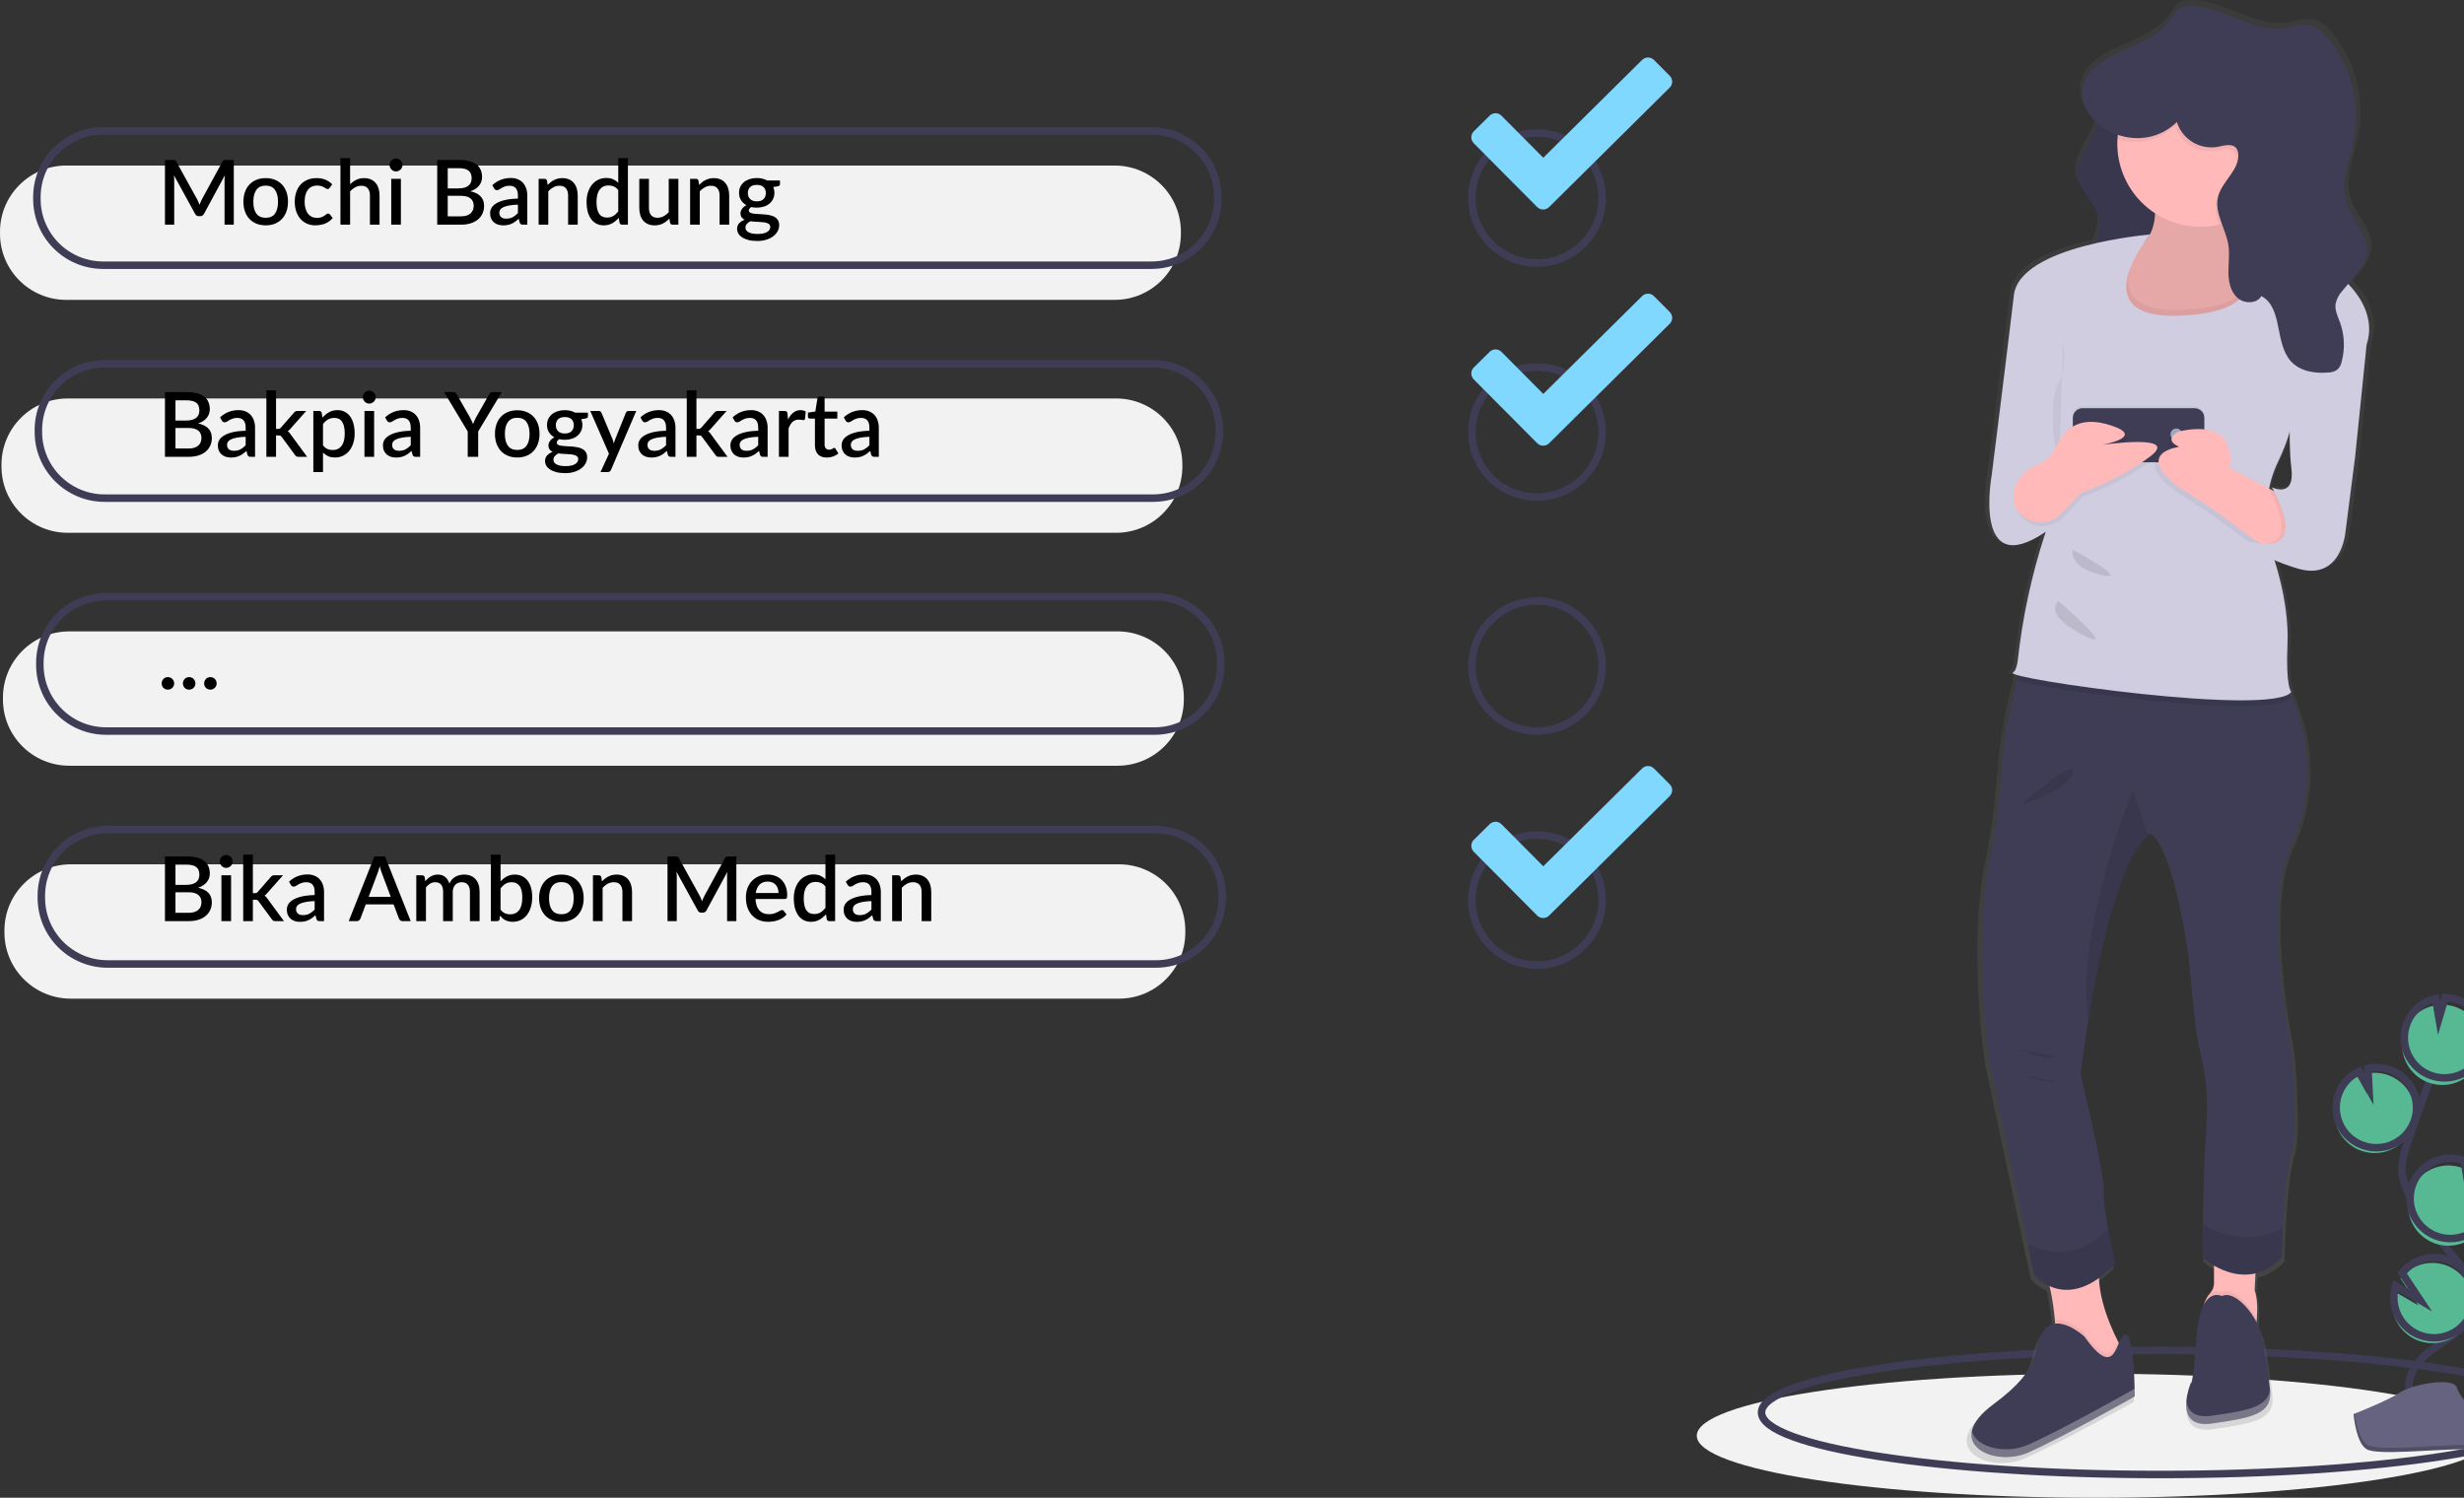 <svg width="329" height="200" viewBox="0 0 329 200" fill="none" xmlns="http://www.w3.org/2000/svg">
<rect x="0" y="0" width="329" height="200" fill="#333333" stroke="none"/>
<g clip-path="url(#clip0)">
<path d="M205.225 35.125C210.027 35.125 213.921 31.239 213.921 26.445C213.921 21.651 210.027 17.765 205.225 17.765C200.422 17.765 196.529 21.651 196.529 26.445C196.529 31.239 200.422 35.125 205.225 35.125Z" stroke="#3F3D56" stroke-miterlimit="10"/>
<path d="M222.949 10.121L220.847 8.011C220.744 7.906 220.621 7.822 220.485 7.765C220.35 7.707 220.204 7.677 220.056 7.676C219.909 7.675 219.763 7.703 219.627 7.759C219.49 7.815 219.366 7.897 219.262 8L206.063 21.064L200.482 15.45C200.38 15.346 200.258 15.263 200.123 15.206C199.988 15.149 199.844 15.12 199.698 15.119C199.551 15.118 199.406 15.145 199.271 15.2C199.136 15.255 199.012 15.336 198.908 15.439L196.784 17.537C196.573 17.746 196.454 18.03 196.452 18.326C196.45 18.622 196.565 18.908 196.773 19.119L205.249 27.646C205.458 27.856 205.742 27.974 206.039 27.977C206.336 27.979 206.622 27.864 206.834 27.657L222.938 11.703C223.044 11.6 223.127 11.478 223.185 11.342C223.243 11.207 223.273 11.061 223.274 10.914C223.275 10.767 223.247 10.621 223.191 10.485C223.135 10.349 223.053 10.225 222.949 10.121Z" fill="#80D8FF"/>
<path d="M148.82 22.105H8.855C3.965 22.105 0 26.063 0 30.944V31.205C0 36.087 3.965 40.044 8.855 40.044H148.82C153.711 40.044 157.675 36.087 157.675 31.205V30.944C157.675 26.063 153.711 22.105 148.82 22.105Z" fill="#F2F2F2"/>
<path d="M149.018 53.208H9.052C4.162 53.208 0.197 57.165 0.197 62.047V62.307C0.197 67.189 4.162 71.146 9.052 71.146H149.018C153.908 71.146 157.873 67.189 157.873 62.307V62.047C157.873 57.165 153.908 53.208 149.018 53.208Z" fill="#F2F2F2"/>
<path d="M149.214 84.311H9.249C4.359 84.311 0.394 88.268 0.394 93.15V93.41C0.394 98.292 4.359 102.249 9.249 102.249H149.214C154.105 102.249 158.069 98.292 158.069 93.41V93.15C158.069 88.268 154.105 84.311 149.214 84.311Z" fill="#F2F2F2"/>
<path d="M149.412 115.414H9.446C4.556 115.414 0.591 119.371 0.591 124.252V124.513C0.591 129.395 4.556 133.352 9.446 133.352H149.412C154.302 133.352 158.267 129.395 158.267 124.513V124.252C158.267 119.371 154.302 115.414 149.412 115.414Z" fill="#F2F2F2"/>
<path d="M153.748 17.476H13.783C8.892 17.476 4.927 21.433 4.927 26.315V26.576C4.927 31.457 8.892 35.414 13.783 35.414H153.748C158.638 35.414 162.603 31.457 162.603 26.576V26.315C162.603 21.433 158.638 17.476 153.748 17.476Z" stroke="#3F3D56" stroke-miterlimit="10"/>
<path d="M153.945 48.579H13.98C9.089 48.579 5.125 52.536 5.125 57.418V57.678C5.125 62.56 9.089 66.517 13.98 66.517H153.945C158.836 66.517 162.8 62.56 162.8 57.678V57.418C162.8 52.536 158.836 48.579 153.945 48.579Z" stroke="#3F3D56" stroke-miterlimit="10"/>
<path d="M154.142 79.682H14.177C9.287 79.682 5.322 83.639 5.322 88.52V88.781C5.322 93.663 9.287 97.62 14.177 97.62H154.142C159.033 97.62 162.997 93.663 162.997 88.781V88.52C162.997 83.639 159.033 79.682 154.142 79.682Z" stroke="#3F3D56" stroke-miterlimit="10"/>
<path d="M154.339 110.784H14.374C9.484 110.784 5.519 114.742 5.519 119.623V119.884C5.519 124.765 9.484 128.723 14.374 128.723H154.339C159.23 128.723 163.194 124.765 163.194 119.884V119.623C163.194 114.742 159.23 110.784 154.339 110.784Z" stroke="#3F3D56" stroke-miterlimit="10"/>
<path d="M205.225 66.373C210.027 66.373 213.921 62.486 213.921 57.693C213.921 52.899 210.027 49.013 205.225 49.013C200.422 49.013 196.529 52.899 196.529 57.693C196.529 62.486 200.422 66.373 205.225 66.373Z" stroke="#3F3D56" stroke-miterlimit="10"/>
<path d="M205.225 97.62C210.027 97.62 213.921 93.734 213.921 88.94C213.921 84.146 210.027 80.26 205.225 80.26C200.422 80.26 196.529 84.146 196.529 88.94C196.529 93.734 200.422 97.62 205.225 97.62Z" stroke="#3F3D56" stroke-miterlimit="10"/>
<path d="M205.225 128.867C210.027 128.867 213.921 124.981 213.921 120.187C213.921 115.394 210.027 111.508 205.225 111.508C200.422 111.508 196.529 115.394 196.529 120.187C196.529 124.981 200.422 128.867 205.225 128.867Z" stroke="#3F3D56" stroke-miterlimit="10"/>
<path d="M222.949 41.658L220.847 39.548C220.744 39.443 220.621 39.359 220.485 39.302C220.35 39.244 220.204 39.214 220.056 39.213C219.909 39.212 219.763 39.24 219.627 39.296C219.49 39.352 219.366 39.434 219.262 39.537L206.063 52.601L200.482 46.987C200.38 46.883 200.258 46.8 200.123 46.743C199.988 46.686 199.844 46.657 199.698 46.656C199.551 46.655 199.406 46.682 199.271 46.737C199.136 46.792 199.012 46.873 198.908 46.976L196.784 49.074C196.573 49.283 196.454 49.567 196.452 49.863C196.45 50.159 196.565 50.444 196.773 50.656L205.249 59.182C205.458 59.392 205.742 59.511 206.039 59.514C206.336 59.516 206.622 59.401 206.834 59.194L222.938 43.24C223.044 43.137 223.127 43.014 223.185 42.879C223.243 42.744 223.273 42.598 223.274 42.451C223.275 42.304 223.247 42.158 223.191 42.022C223.135 41.886 223.053 41.762 222.949 41.658Z" fill="#80D8FF"/>
<path d="M222.949 104.732L220.847 102.622C220.744 102.517 220.621 102.433 220.485 102.376C220.35 102.318 220.204 102.288 220.056 102.287C219.909 102.286 219.763 102.314 219.627 102.37C219.49 102.425 219.366 102.507 219.262 102.611L206.063 115.675L200.482 110.061C200.38 109.957 200.258 109.874 200.123 109.817C199.988 109.76 199.844 109.731 199.698 109.73C199.551 109.729 199.406 109.756 199.271 109.811C199.136 109.866 199.012 109.947 198.908 110.05L196.784 112.148C196.573 112.357 196.454 112.641 196.452 112.937C196.45 113.233 196.565 113.518 196.773 113.73L205.249 122.256C205.458 122.466 205.742 122.585 206.039 122.587C206.336 122.589 206.622 122.474 206.834 122.267L222.938 106.314C223.044 106.211 223.127 106.088 223.185 105.953C223.243 105.818 223.273 105.672 223.274 105.525C223.275 105.378 223.247 105.232 223.191 105.096C223.135 104.96 223.053 104.836 222.949 104.732Z" fill="#80D8FF"/>
<path d="M279.807 200C309.215 200 333.055 196.292 333.055 191.717C333.055 187.143 309.215 183.434 279.807 183.434C250.399 183.434 226.559 187.143 226.559 191.717C226.559 196.292 250.399 200 279.807 200Z" fill="#F2F2F2"/>
<path d="M288.451 196.894C317.859 196.894 341.699 193.186 341.699 188.611C341.699 184.036 317.859 180.328 288.451 180.328C259.043 180.328 235.203 184.036 235.203 188.611C235.203 193.186 259.043 196.894 288.451 196.894Z" stroke="#3F3D56" stroke-miterlimit="10"/>
<path d="M314.596 37.918C314.442 37.743 314.284 37.573 314.121 37.408C315.369 35.994 316.661 34.545 316.65 32.729C316.636 30.521 314.674 28.828 313.941 26.741C312.943 23.901 314.327 20.858 314.897 17.906C315.34 15.508 315.247 13.042 314.624 10.684C314.002 8.325 312.866 6.133 311.297 4.264C310.721 3.584 310.051 2.926 309.193 2.656C307.888 2.246 306.5 2.816 305.14 2.984C300.651 3.537 296.566 -0.324 292.056 0.022C291.757 0.033 291.463 0.099 291.187 0.216C290.604 0.495 290.287 1.109 289.927 1.639C288.526 3.697 286.173 4.72 283.832 5.777C283.538 5.863 283.258 5.991 283 6.157C282.297 6.484 281.605 6.825 280.952 7.211C276.532 9.822 277.173 13.475 279.779 15.732C279.27 18.265 276.675 20.495 277.122 23.1C277.473 25.142 279.603 26.531 280.013 28.562C280.252 29.742 279.876 30.866 279.355 31.981C274.409 33.124 268.822 35.228 268.386 38.941C267.628 45.4 265.344 63.239 265.344 63.239C265.344 63.239 262.699 77.533 272.75 70.776L272.621 71.156C270.81 76.629 269.574 82.276 268.932 88.004C268.83 88.856 268.626 89.528 268.254 89.747C268.119 89.827 268.386 89.953 268.966 90.11C268.901 90.351 268.83 90.59 268.767 90.831C267.663 95.008 266.957 99.281 266.659 103.591C266.376 107.409 265.849 111.205 265.08 114.955C262.699 126.91 265.08 142.243 265.08 142.243L270.275 166.656L271.163 170.83C271.75 171.478 272.468 171.994 273.269 172.346C273.617 173.842 273.858 175.36 273.991 176.89C274.005 177.06 274.016 177.233 274.027 177.405C273.716 177.445 273.417 177.551 273.151 177.717C272.885 177.883 272.658 178.104 272.486 178.366C270.634 180.965 272.75 183.044 265.609 188.242C263.764 189.584 262.874 190.805 262.648 191.842V191.842C262.405 192.959 262.933 193.862 263.875 194.473L263.877 194.475C264.037 194.578 264.204 194.671 264.377 194.754L264.385 194.757C264.472 194.799 264.561 194.839 264.653 194.876L264.654 194.877C264.746 194.914 264.84 194.95 264.936 194.983L264.953 194.989C265.043 195.02 265.135 195.049 265.229 195.077L265.249 195.083C265.346 195.111 265.445 195.137 265.546 195.161C265.554 195.163 265.563 195.164 265.571 195.166C265.663 195.188 265.757 195.208 265.851 195.226C265.863 195.228 265.876 195.231 265.888 195.233C265.989 195.252 266.091 195.269 266.194 195.283C266.206 195.285 266.217 195.286 266.228 195.288C266.321 195.3 266.414 195.311 266.508 195.321C266.526 195.323 266.543 195.324 266.561 195.326C266.665 195.336 266.768 195.343 266.873 195.349C266.886 195.35 266.9 195.35 266.913 195.351C267.006 195.355 267.099 195.358 267.192 195.359C267.214 195.359 267.236 195.36 267.258 195.36C267.362 195.36 267.467 195.359 267.572 195.355C267.586 195.355 267.6 195.354 267.614 195.353C267.707 195.35 267.8 195.344 267.893 195.337C267.918 195.336 267.942 195.334 267.967 195.332C268.072 195.323 268.177 195.313 268.282 195.3C268.294 195.298 268.307 195.296 268.319 195.295C268.413 195.283 268.507 195.269 268.601 195.254C268.627 195.249 268.653 195.245 268.679 195.24C268.784 195.222 268.888 195.203 268.991 195.18C269.001 195.178 269.011 195.175 269.021 195.173C269.116 195.152 269.211 195.129 269.305 195.105C269.331 195.098 269.358 195.091 269.384 195.084C269.487 195.056 269.589 195.026 269.691 194.994L269.708 194.988C269.804 194.957 269.9 194.923 269.995 194.888C270.021 194.879 270.046 194.869 270.072 194.859C270.172 194.821 270.272 194.781 270.37 194.739C275.131 192.66 284.918 187.202 284.918 187.202L284.917 187.152L284.917 187.119L284.917 187.071L284.917 187.028L284.916 186.952L284.915 186.884C284.915 186.857 284.915 186.83 284.915 186.8L284.913 186.721C284.913 186.684 284.913 186.649 284.912 186.609C284.912 186.582 284.911 186.552 284.911 186.524C284.91 186.482 284.909 186.442 284.908 186.397C284.907 186.325 284.906 186.249 284.904 186.17C284.855 183.899 284.631 178.682 283.595 178.886C283.242 178.955 283.002 179.45 282.755 180.02C282.715 179.945 282.674 179.868 282.632 179.788C281.624 177.847 280.166 174.516 280.024 171.261C280.837 170.673 281.59 170.006 282.272 169.27C282.272 169.27 281.741 167.035 281.289 164.678C280.897 162.636 280.564 160.499 280.685 159.655C280.95 157.836 277.511 143.802 277.511 143.802C277.511 143.802 277.866 140.715 278.577 136.424C279.961 128.085 282.685 115.197 286.75 111.554C286.846 111.47 286.938 111.39 287.034 111.317C287.034 111.317 289.943 111.837 292.324 128.209L293.014 135.502C293.212 137.521 293.555 139.524 294.04 141.494C294.75 144.637 294.974 147.869 294.704 151.079C294.403 155.377 294.273 160.437 294.217 163.99C294.175 166.666 294.175 168.491 294.175 168.491C294.667 168.906 295.199 169.272 295.762 169.585V171.97C295.756 172.476 295.557 172.961 295.205 173.325L295.196 173.335C294.821 173.756 294.548 174.258 294.397 174.801C293.936 175.631 293.545 176.978 293.382 179.146C292.853 186.163 292.588 185.383 292.588 185.383C292.284 186.142 292.083 186.937 291.988 187.749V187.749C291.973 187.901 291.964 188.054 291.961 188.207C291.961 188.231 291.961 188.255 291.961 188.279C291.96 188.349 291.962 188.419 291.964 188.489C291.966 188.523 291.968 188.557 291.97 188.591C291.973 188.643 291.978 188.694 291.983 188.746C291.988 188.792 291.994 188.839 292 188.885C292.005 188.918 292.01 188.951 292.015 188.983C292.026 189.046 292.039 189.107 292.053 189.168C292.06 189.195 292.067 189.222 292.074 189.249C292.091 189.312 292.109 189.375 292.13 189.437C292.137 189.456 292.145 189.475 292.152 189.494C292.173 189.55 292.196 189.605 292.221 189.659C292.228 189.676 292.235 189.692 292.243 189.708C292.274 189.771 292.308 189.832 292.345 189.891C292.356 189.908 292.366 189.924 292.376 189.94C292.415 189.999 292.458 190.056 292.503 190.111C292.514 190.124 292.525 190.136 292.536 190.149C292.586 190.206 292.639 190.261 292.695 190.312C292.701 190.317 292.708 190.322 292.714 190.327C292.772 190.378 292.833 190.425 292.897 190.468C292.907 190.475 292.916 190.482 292.926 190.489C292.996 190.535 293.069 190.576 293.144 190.613C293.158 190.621 293.173 190.628 293.188 190.635C293.269 190.673 293.352 190.707 293.437 190.736C293.451 190.741 293.467 190.745 293.481 190.75C293.578 190.782 293.676 190.808 293.775 190.829L293.786 190.831C293.889 190.852 293.999 190.868 294.112 190.881C294.128 190.883 294.143 190.885 294.159 190.886C294.272 190.897 294.391 190.904 294.515 190.906C294.538 190.906 294.561 190.906 294.585 190.906C294.71 190.907 294.841 190.903 294.978 190.894C294.999 190.893 295.021 190.89 295.043 190.889C295.189 190.878 295.339 190.863 295.498 190.84C301.052 190.061 303.697 189.541 303.433 186.422C303.273 184.543 302.826 181.813 302.495 179.942C302.327 178.99 302.019 178.069 301.58 177.208C301.594 177.062 301.607 176.912 301.618 176.757C301.713 175.468 301.708 173.935 301.317 172.909L301.439 170.633C302.817 170.284 304.062 169.539 305.02 168.491C305.02 168.491 305.059 166.804 305.176 164.569C305.35 161.115 305.699 156.349 306.342 154.457C307.4 151.339 306.342 140.424 306.342 140.424C306.342 140.424 302.375 121.712 306.078 113.656C309.345 106.55 309.316 99.441 306.174 92.512C306.236 92.463 306.292 92.407 306.342 92.346C306.342 92.346 305.549 91.826 305.813 85.849C306.015 81.287 304.677 76.577 304.032 74.601C305.043 75.033 306.08 75.405 307.136 75.714C313.219 77.533 313.748 70.776 313.748 70.776L315.071 60.641L316.639 45.533L316.639 45.532C317.069 44.347 317.646 41.387 314.596 37.918ZM287.707 27.904C287.699 28.072 287.688 28.239 287.671 28.405C287.622 28.943 287.508 29.473 287.332 29.983C287.513 29.293 287.623 28.587 287.66 27.875C287.675 27.885 287.691 27.895 287.707 27.904L287.707 27.904ZM303.697 64.799C303.791 64.97 303.88 65.137 303.966 65.301L303.298 64.961C303.546 63.736 303.946 62.546 304.491 61.42C305.148 60.11 305.689 58.745 306.107 57.34C306.089 58.964 306.167 60.586 306.342 62.2C306.871 66.358 303.697 64.799 303.697 64.799Z" fill="url(#paint0_linear)"/>
<path d="M281.268 8.296C280.422 8.871 279.538 9.537 279.237 10.513C278.752 12.088 279.97 13.669 280.091 15.312C280.31 18.3 276.924 20.769 277.424 23.723C277.766 25.748 279.845 27.126 280.246 29.14C280.83 32.078 277.64 34.668 277.891 37.652C278.025 39.242 279.132 40.592 280.389 41.577C282.153 42.955 284.265 43.82 286.49 44.076C286.342 41.521 284.443 39.196 284.769 36.657C284.993 34.916 286.22 33.492 286.93 31.887C288.176 29.067 287.777 25.804 287.03 22.814C286.282 19.825 285.203 16.869 285.148 13.788C285.116 11.933 285.987 9.207 285.348 7.448C284.57 5.308 282.716 7.31 281.268 8.296Z" fill="#3F3D56"/>
<path opacity="0.1" d="M281.268 8.367C280.422 8.942 279.538 9.607 279.237 10.584C278.752 12.159 279.97 13.739 280.091 15.383C280.31 18.37 276.924 20.84 277.424 23.794C277.766 25.819 279.845 27.197 280.246 29.211C280.83 32.148 277.64 34.739 277.891 37.723C278.025 39.313 279.132 40.663 280.389 41.648C282.153 43.026 284.265 43.891 286.49 44.147C286.342 41.591 284.443 39.267 284.769 36.728C284.993 34.987 286.22 33.563 286.93 31.957C288.176 29.138 287.777 25.875 287.03 22.885C286.282 19.895 285.203 16.94 285.148 13.859C285.116 12.004 285.987 9.278 285.348 7.518C284.57 5.379 282.716 7.381 281.268 8.367Z" fill="black"/>
<path d="M283.742 180.798L281.418 183.118C281.418 183.118 273.156 187.499 274.189 181.571C274.471 179.809 274.531 178.019 274.367 176.241C274.153 173.761 273.66 171.313 272.897 168.943L280.644 167.396C279.355 171.437 281.478 176.525 282.802 179.115C283.337 180.159 283.742 180.798 283.742 180.798Z" fill="#FFB9B9"/>
<path d="M301.337 176.11C301.279 176.904 301.181 177.695 301.043 178.479C301.043 178.479 294.587 182.86 294.071 177.963C293.735 174.772 294.494 173.332 295.068 172.716L295.077 172.706C295.421 172.342 295.615 171.862 295.62 171.362V165.592L301.301 167.396L301.043 172.293C301.425 173.311 301.43 174.832 301.337 176.11Z" fill="#FFB9B9"/>
<path opacity="0.05" d="M283.742 180.798L281.419 183.118C281.419 183.118 273.156 187.499 274.189 181.572C274.471 179.809 274.531 178.019 274.367 176.242C276.177 175.976 278.32 177.963 278.32 177.963C281.346 182.226 282.162 180.613 282.803 179.115C283.337 180.159 283.742 180.798 283.742 180.798Z" fill="black"/>
<path d="M278.32 178.479C278.32 178.479 274.705 175.128 272.897 177.706C271.09 180.283 273.156 182.345 266.184 187.499C259.212 192.654 266.184 196.004 270.832 193.943C275.48 191.881 285.033 186.468 285.033 186.468C285.033 186.468 285.033 177.963 283.742 178.221C282.451 178.479 282.709 184.664 278.32 178.479Z" fill="#3F3D56"/>
<path opacity="0.05" d="M301.337 176.11C301.279 176.904 301.181 177.694 301.043 178.478C301.043 178.478 294.587 182.86 294.071 177.963C293.735 174.772 294.494 173.331 295.068 172.715C295.292 172.546 295.558 172.442 295.837 172.413C296.117 172.384 296.399 172.431 296.653 172.55C297.686 172.092 298.822 172.857 299.762 173.847C300.399 174.517 300.93 175.28 301.337 176.11Z" fill="black"/>
<path d="M296.653 173.066C296.653 173.066 293.813 171.52 293.296 178.479C292.78 185.437 292.522 184.664 292.522 184.664C292.522 184.664 289.94 190.85 295.362 190.076C300.784 189.303 303.366 188.788 303.108 185.695C302.953 183.831 302.516 181.124 302.193 179.268C301.885 177.429 301.04 175.722 299.763 174.362C298.821 173.372 297.686 172.608 296.653 173.066Z" fill="#3F3D56"/>
<path d="M305.948 140.077C305.948 140.077 306.981 150.901 305.948 153.994C305.321 155.87 304.98 160.597 304.809 164.023C304.696 166.239 304.657 167.912 304.657 167.912C299.751 173.066 294.07 167.912 294.07 167.912C294.07 167.912 294.07 166.102 294.112 163.448C294.166 159.925 294.293 154.907 294.587 150.644C294.851 147.461 294.632 144.256 293.939 141.139C293.465 139.184 293.13 137.198 292.937 135.195L292.263 127.963C289.939 111.726 287.099 111.211 287.099 111.211C287.006 111.283 286.915 111.363 286.823 111.445C282.854 115.059 280.194 127.84 278.844 136.11C278.149 140.365 277.803 143.427 277.803 143.427C277.803 143.427 281.16 157.345 280.902 159.149C280.783 159.986 281.108 162.105 281.491 164.131C281.932 166.468 282.451 168.685 282.451 168.685C275.996 175.644 271.606 170.231 271.606 170.231L270.739 166.092L265.667 141.881C265.667 141.881 263.343 126.675 265.667 114.819C266.418 111.098 266.933 107.334 267.209 103.549C267.499 99.276 268.188 95.039 269.267 90.894C269.582 89.667 269.931 88.45 270.315 87.242C270.315 87.242 280.011 85.559 289.141 85.559C295.989 85.559 302.517 86.505 304.399 89.819C304.833 90.582 305.227 91.347 305.582 92.113C308.85 99.126 308.949 106.329 305.69 113.53C302.075 121.52 305.948 140.077 305.948 140.077Z" fill="#3F3D56"/>
<path d="M284.259 46.52C284.259 46.52 270.574 32.603 280.902 33.634C283.244 33.868 284.83 33.451 285.881 32.667C287.079 31.776 287.582 30.41 287.722 28.984C288.006 26.142 286.841 23.067 286.841 23.067C286.841 23.067 300.785 11.985 297.944 25.902C297.632 27.316 297.451 28.756 297.402 30.203C297.356 33.157 298.329 34.288 299.695 34.752C301.998 35.538 305.422 34.438 306.982 36.984C309.822 41.623 284.259 46.52 284.259 46.52Z" fill="#FFB9B9"/>
<path opacity="0.1" d="M284.259 46.52C284.259 46.52 270.574 32.603 280.902 33.634C283.244 33.868 284.83 33.451 285.881 32.667C287.079 31.776 287.582 30.41 287.722 28.984C288.006 26.142 286.841 23.067 286.841 23.067C286.841 23.067 300.785 11.985 297.944 25.902C297.632 27.316 297.451 28.756 297.402 30.203C297.356 33.157 298.329 34.288 299.695 34.752C301.998 35.538 305.422 34.438 306.982 36.984C309.822 41.623 284.259 46.52 284.259 46.52Z" fill="black"/>
<path d="M304.916 19.201C304.914 22.139 303.743 24.956 301.661 27.033C299.579 29.11 296.756 30.277 293.813 30.277C290.869 30.277 288.046 29.11 285.964 27.033C283.882 24.956 282.711 22.139 282.709 19.201C282.709 18.995 282.715 18.788 282.728 18.585C282.888 15.704 284.168 12.998 286.296 11.044C288.424 9.091 291.232 8.043 294.122 8.123C297.012 8.203 299.757 9.405 301.772 11.474C303.788 13.543 304.916 16.315 304.916 19.201Z" fill="#FFB9B9"/>
<path opacity="0.05" d="M284.259 46.52C284.259 46.52 270.574 32.603 280.902 33.633C283.244 33.868 284.83 33.45 285.881 32.667C283.882 35.976 281.633 41.927 291.747 41.365C301.004 40.853 300.847 37.17 299.695 34.752C301.998 35.538 305.422 34.438 306.982 36.984C309.822 41.623 284.259 46.52 284.259 46.52Z" fill="black"/>
<path opacity="0.1" d="M305.948 93.169C303.599 96.218 273.646 92.221 269.267 90.894C269.582 89.667 269.932 88.45 270.315 87.242C270.315 87.242 280.011 85.559 289.142 85.559C295.989 85.559 302.517 86.504 304.399 89.819C304.833 90.582 305.227 91.346 305.582 92.113C305.747 93.035 305.948 93.169 305.948 93.169Z" fill="black"/>
<path d="M287.099 31.314C287.099 31.314 269.67 32.732 268.895 39.433C268.155 45.839 265.926 63.531 265.926 63.531C265.926 63.531 263.344 77.706 273.156 71.005L273.03 71.382C271.261 76.814 270.054 82.413 269.429 88.091C269.329 88.936 269.129 89.602 268.766 89.819C267.475 90.592 303.366 95.747 305.948 92.397C305.948 92.397 305.174 91.881 305.432 85.953C305.69 80.025 303.366 73.84 303.366 73.84C303.366 73.84 301.301 67.654 304.141 61.727C306.981 55.799 305.948 53.995 305.948 53.995L315.76 46.52C315.76 46.52 317.879 42.895 314.006 38.419C312.843 37.095 311.429 36.013 309.847 35.235C308.264 34.456 306.544 33.997 304.783 33.883L298.015 33.403C298.015 33.403 305.432 41.366 291.489 42.139C277.545 42.912 287.099 31.314 287.099 31.314Z" fill="#D0CDE1"/>
<path opacity="0.05" d="M275.479 45.49C275.479 45.49 275.996 49.613 274.963 50.902C273.93 52.191 273.672 58.118 274.963 61.727" fill="black"/>
<path opacity="0.1" d="M286.823 111.445C282.854 115.059 280.194 127.84 278.844 136.11C276.964 124.597 284.775 105.541 284.775 105.541L286.823 111.445Z" fill="black"/>
<path opacity="0.1" d="M282.451 168.685C275.996 175.643 271.607 170.231 271.607 170.231L270.739 166.092C273.179 167.357 277.303 168.339 281.491 164.13C281.932 166.468 282.451 168.685 282.451 168.685Z" fill="black"/>
<path opacity="0.1" d="M304.81 164.022C304.696 166.239 304.657 167.912 304.657 167.912C299.751 173.066 294.071 167.912 294.071 167.912C294.071 167.912 294.071 166.102 294.112 163.448C296.242 164.798 300.072 166.285 304.81 164.022Z" fill="black"/>
<path d="M293.032 54.253H278.067C277.351 54.253 276.771 54.832 276.771 55.547V60.175C276.771 60.89 277.351 61.469 278.067 61.469H293.032C293.749 61.469 294.329 60.89 294.329 60.175V55.547C294.329 54.832 293.749 54.253 293.032 54.253Z" fill="#CDD0DB"/>
<path opacity="0.05" d="M293.032 54.253H278.067C277.351 54.253 276.771 54.832 276.771 55.547V60.175C276.771 60.89 277.351 61.469 278.067 61.469H293.032C293.749 61.469 294.329 60.89 294.329 60.175V55.547C294.329 54.832 293.749 54.253 293.032 54.253Z" fill="black"/>
<path d="M293.032 54.51H278.067C277.351 54.51 276.771 55.09 276.771 55.804V60.432C276.771 61.147 277.351 61.727 278.067 61.727H293.032C293.749 61.727 294.329 61.147 294.329 60.432V55.804C294.329 55.09 293.749 54.51 293.032 54.51Z" fill="#3F3D56"/>
<path d="M290.585 58.763C291.012 58.763 291.359 58.417 291.359 57.99C291.359 57.563 291.012 57.217 290.585 57.217C290.157 57.217 289.81 57.563 289.81 57.99C289.81 58.417 290.157 58.763 290.585 58.763Z" fill="#9DA7C0"/>
<path opacity="0.05" d="M269.298 65.68C269.531 64.987 269.912 64.354 270.416 63.824C270.92 63.294 271.534 62.88 272.215 62.612C273.305 62.209 274.2 61.406 274.719 60.368C275.738 58.118 277.545 55.798 282.193 57.345C286.841 58.891 280.902 59.922 280.902 59.922C280.902 59.922 291.488 58.376 287.357 61.468C283.226 64.561 278.062 66.365 278.062 66.365L275.519 69.053C275.154 69.445 274.711 69.757 274.217 69.966C273.724 70.175 273.191 70.278 272.655 70.267C272.119 70.257 271.591 70.133 271.106 69.904C270.622 69.676 270.191 69.347 269.842 68.94C269.471 68.493 269.224 67.956 269.129 67.383C269.033 66.811 269.091 66.223 269.298 65.68Z" fill="black"/>
<path d="M269.04 65.165C269.272 64.472 269.654 63.839 270.158 63.309C270.662 62.779 271.276 62.365 271.957 62.097C273.047 61.694 273.942 60.891 274.461 59.853C275.48 57.603 277.287 55.283 281.935 56.83C286.583 58.376 280.644 59.407 280.644 59.407C280.644 59.407 291.23 57.861 287.099 60.953C282.968 64.046 277.803 65.85 277.803 65.85L275.261 68.538C274.896 68.93 274.453 69.241 273.959 69.451C273.466 69.66 272.933 69.763 272.397 69.752C271.861 69.742 271.333 69.618 270.848 69.389C270.364 69.16 269.933 68.832 269.584 68.425C269.213 67.978 268.966 67.441 268.871 66.868C268.775 66.295 268.833 65.707 269.04 65.165Z" fill="#FFB9B9"/>
<path opacity="0.05" d="M305.432 70.49L303.625 74.871L301.311 73.172L294.846 68.428L290.456 65.593C284.259 60.953 290.456 60.18 290.456 60.18C288.132 59.149 290.456 58.118 290.456 58.118C298.719 56.314 297.17 63.015 297.17 63.015L302.404 65.724L304.141 66.624L305.432 70.49Z" fill="black"/>
<path d="M305.948 69.974L304.141 74.355L301.827 72.657L295.362 67.912L290.972 65.077C284.775 60.438 290.972 59.665 290.972 59.665C288.648 58.634 290.972 57.603 290.972 57.603C299.235 55.799 297.685 62.5 297.685 62.5L302.919 65.208L304.657 66.108L305.948 69.974Z" fill="#FFB9B9"/>
<path opacity="0.05" d="M305.948 69.974L304.141 74.355L301.827 72.657C303.921 72.731 306.395 71.721 302.92 65.208L304.657 66.108L305.948 69.974Z" fill="black"/>
<path d="M315.502 43.943L316.001 45.971L314.469 60.953L313.178 71.005C313.178 71.005 312.662 77.706 306.723 75.901C300.784 74.097 300.268 72.293 300.268 72.293C300.268 72.293 308.789 75.128 303.366 65.077C303.366 65.077 306.465 66.623 305.948 62.499C305.432 58.376 305.948 51.159 305.948 51.159L315.502 43.943Z" fill="#D0CDE1"/>
<path opacity="0.05" d="M304.916 19.201C304.916 21.714 304.06 24.153 302.488 26.117C300.917 28.081 298.724 29.454 296.268 30.01C295.896 28.938 295.633 27.871 295.904 26.786C296.428 24.68 298.863 23.144 298.592 20.992C298.569 20.75 298.485 20.517 298.347 20.317C297.802 19.6 296.692 19.956 295.808 20.134C294.658 20.324 293.477 20.092 292.484 19.481C291.491 18.87 290.753 17.921 290.407 16.809C289.415 17.783 288.173 18.464 286.818 18.777C285.463 19.091 284.047 19.024 282.728 18.585C282.888 15.704 284.168 12.998 286.296 11.044C288.424 9.091 291.232 8.043 294.122 8.123C297.012 8.203 299.756 9.405 301.772 11.474C303.788 13.543 304.916 16.315 304.916 19.201Z" fill="black"/>
<path d="M290.666 16.294C291.012 17.406 291.749 18.355 292.742 18.966C293.734 19.577 294.915 19.808 296.066 19.618C296.949 19.442 298.059 19.086 298.604 19.802C298.743 20.001 298.828 20.233 298.849 20.475C299.122 22.629 296.687 24.164 296.163 26.27C295.622 28.44 297.206 30.535 297.543 32.745C297.727 33.953 297.532 35.185 297.546 36.407C297.56 37.63 297.835 38.944 298.743 39.764C299.651 40.585 301.33 40.593 301.938 39.532C304.844 41.065 303.683 45.814 305.89 48.245C307.107 49.586 309.108 49.908 310.913 49.737C311.335 49.73 311.746 49.598 312.093 49.356C312.392 49.063 312.594 48.684 312.671 48.273C313.126 46.553 313.048 44.735 312.446 43.06C312.156 42.259 311.741 41.45 311.848 40.605C311.98 39.95 312.29 39.344 312.744 38.853C314.131 37.137 316.024 35.477 316.011 33.272C315.997 31.083 314.082 29.403 313.366 27.334C312.392 24.517 313.744 21.5 314.299 18.572C314.733 16.198 314.643 13.757 314.037 11.421C313.43 9.084 312.32 6.908 310.785 5.043C310.223 4.368 309.569 3.716 308.732 3.448C307.458 3.041 306.102 3.607 304.775 3.773C300.392 4.322 296.405 0.493 292.002 0.836C291.71 0.846 291.422 0.912 291.154 1.028C290.584 1.304 290.275 1.914 289.923 2.44C287.98 5.34 284.158 6.167 281.162 7.965C272.412 13.216 283.975 22.722 290.666 16.294Z" fill="#3F3D56"/>
<path opacity="0.3" d="M270.832 192.911C267.814 194.25 263.819 193.307 263.294 191.07C262.661 194.023 267.385 195.472 270.832 193.942C275.48 191.88 285.033 186.468 285.033 186.468C285.033 186.468 285.033 186.068 285.02 185.445C284.742 185.602 275.41 190.88 270.832 192.911Z" fill="white"/>
<path opacity="0.3" d="M303.095 185.546C302.797 187.865 300.221 188.352 295.362 189.045C292.891 189.397 292.084 188.304 291.936 187.01C291.775 188.667 292.246 190.52 295.362 190.076C300.784 189.303 303.366 188.787 303.108 185.694C303.104 185.646 303.099 185.595 303.095 185.546Z" fill="white"/>
<g opacity="0.1">
<path opacity="0.1" d="M311.945 48.602C310.141 48.774 308.139 48.451 306.922 47.111C304.716 44.68 305.876 39.93 302.971 38.397C302.362 39.459 300.684 39.45 299.776 38.63C298.868 37.809 298.593 36.495 298.579 35.273C298.565 34.05 298.76 32.819 298.575 31.61C298.238 29.4 296.655 27.305 297.195 25.136C297.72 23.029 300.155 21.494 299.882 19.34C299.86 19.099 299.776 18.867 299.637 18.667C299.092 17.951 297.982 18.307 297.098 18.483C295.948 18.674 294.767 18.442 293.775 17.831C292.782 17.22 292.045 16.271 291.699 15.159C285.717 20.905 275.846 13.92 280.067 8.622C273.481 13.965 284.287 22.319 290.666 16.19C291.012 17.302 291.749 18.251 292.742 18.862C293.734 19.473 294.915 19.704 296.065 19.514C296.949 19.338 298.059 18.982 298.604 19.698C298.743 19.898 298.827 20.13 298.849 20.371C299.122 22.525 296.687 24.06 296.162 26.166C295.622 28.336 297.206 30.431 297.543 32.641C297.727 33.849 297.532 35.081 297.546 36.304C297.56 37.526 297.835 38.84 298.743 39.66C299.651 40.481 301.33 40.49 301.938 39.428C304.843 40.961 303.683 45.711 305.889 48.141C307.106 49.482 309.108 49.805 310.912 49.633C311.335 49.627 311.746 49.494 312.093 49.252C312.317 49.048 312.482 48.788 312.57 48.498C312.365 48.551 312.156 48.586 311.945 48.602Z" fill="black"/>
<path opacity="0.1" d="M290.956 1.304C291.044 1.172 291.13 1.034 291.218 0.898C291.197 0.907 291.175 0.914 291.154 0.924C290.584 1.2 290.275 1.81 289.923 2.335C289.802 2.516 289.673 2.689 289.538 2.854C290.082 2.408 290.56 1.886 290.956 1.304Z" fill="black"/>
</g>
<path opacity="0.1" d="M276.771 73.403C276.771 73.403 276.102 75.722 280.492 76.753C284.881 77.784 276.771 73.403 276.771 73.403Z" fill="black"/>
<path opacity="0.1" d="M274.849 80.276C274.849 80.276 272.608 81.908 278.013 84.743C283.418 87.578 274.849 80.276 274.849 80.276Z" fill="black"/>
<path opacity="0.1" d="M269.819 107.509C269.819 107.509 275.903 105.791 276.734 103.214C277.566 100.636 269.819 107.509 269.819 107.509Z" fill="black"/>
<path opacity="0.1" d="M269.819 140.155C269.819 140.155 272.44 141.444 274.099 141.272C275.758 141.1 269.819 140.155 269.819 140.155Z" fill="black"/>
<path opacity="0.1" d="M270.739 143.763C270.739 143.763 271.924 144.364 274.099 144.45C276.275 144.536 270.739 143.763 270.739 143.763Z" fill="black"/>
<path d="M315.244 153.65C316.025 153.933 316.862 154.032 317.688 153.937C318.514 153.843 319.307 153.559 320.005 153.106C320.702 152.654 321.284 152.046 321.706 151.331C322.128 150.615 322.377 149.812 322.435 148.984C322.492 148.156 322.357 147.326 322.038 146.559C321.719 145.793 321.227 145.11 320.599 144.566C319.971 144.022 319.225 143.631 318.42 143.423C317.615 143.216 316.772 143.198 315.959 143.371L316.093 146.13L314.786 143.766C313.503 144.367 312.511 145.453 312.03 146.784C311.859 147.251 311.755 147.739 311.721 148.234C311.638 149.396 311.937 150.554 312.573 151.531C313.209 152.508 314.147 153.252 315.244 153.65Z" fill="#57B894"/>
<path d="M321.714 185.643C321.252 183.297 323.252 181.217 325.228 179.866C327.203 178.514 329.511 177.185 330.186 174.891C331.154 171.594 328.269 168.575 326.023 165.971C324.357 164.038 322.926 161.916 321.76 159.647C321.253 158.756 320.908 157.783 320.74 156.772C320.563 155.31 321.034 153.856 321.508 152.462C323.086 147.818 324.774 143.213 326.571 138.647" stroke="#3F3D56" stroke-miterlimit="10"/>
<path d="M315.465 152.939C316.247 153.223 317.083 153.321 317.91 153.227C318.736 153.133 319.529 152.848 320.226 152.396C320.923 151.944 321.506 151.336 321.927 150.62C322.349 149.905 322.598 149.102 322.656 148.274C322.714 147.446 322.578 146.616 322.259 145.849C321.941 145.082 321.448 144.4 320.82 143.856C320.192 143.312 319.446 142.92 318.641 142.713C317.836 142.506 316.993 142.488 316.18 142.661L316.315 145.419L315.007 143.055C313.724 143.657 312.732 144.743 312.251 146.074C312.08 146.54 311.976 147.028 311.942 147.524C311.859 148.686 312.159 149.843 312.794 150.821C313.43 151.798 314.368 152.542 315.465 152.939V152.939Z" stroke="#3F3D56" stroke-miterlimit="10"/>
<path d="M321.057 137.694C321.364 136.849 321.879 136.095 322.554 135.501C323.229 134.908 324.044 134.493 324.922 134.296L325.364 136.918L326.183 134.164C327.321 134.181 328.425 134.558 329.334 135.242C330.243 135.925 330.911 136.879 331.241 137.966C331.572 139.053 331.547 140.217 331.172 141.29C330.797 142.362 330.089 143.288 329.153 143.933C328.216 144.578 327.098 144.909 325.96 144.879C324.822 144.848 323.724 144.458 322.823 143.764C321.922 143.069 321.265 142.107 320.948 141.016C320.631 139.925 320.669 138.762 321.057 137.694Z" fill="#57B894"/>
<path d="M321.352 136.747C321.659 135.902 322.173 135.148 322.849 134.554C323.524 133.961 324.338 133.546 325.217 133.349L325.659 135.971L326.478 133.217C327.616 133.234 328.72 133.611 329.629 134.294C330.538 134.978 331.206 135.932 331.536 137.019C331.867 138.106 331.842 139.27 331.467 140.343C331.092 141.415 330.384 142.341 329.448 142.986C328.511 143.631 327.393 143.962 326.255 143.932C325.117 143.901 324.019 143.511 323.118 142.817C322.217 142.122 321.56 141.16 321.243 140.069C320.926 138.978 320.964 137.815 321.352 136.747V136.747Z" stroke="#3F3D56" stroke-miterlimit="10"/>
<path d="M325.08 166.024C326.319 166.473 327.681 166.45 328.905 165.962C330.129 165.473 331.13 164.551 331.717 163.373C332.305 162.195 332.437 160.842 332.089 159.573C331.742 158.304 330.938 157.206 329.832 156.49L329.202 158.607L328.756 155.953C328.751 155.951 328.747 155.95 328.742 155.948C327.403 155.464 325.927 155.53 324.637 156.132C323.347 156.734 322.349 157.822 321.864 159.159C321.378 160.495 321.444 161.969 322.047 163.256C322.651 164.544 323.741 165.539 325.08 166.024H325.08Z" fill="#57B894"/>
<path d="M325.336 165.065C326.575 165.514 327.937 165.492 329.161 165.003C330.385 164.514 331.386 163.593 331.973 162.414C332.56 161.236 332.693 159.883 332.345 158.614C331.997 157.345 331.194 156.247 330.087 155.531L329.458 157.648L329.011 154.994C329.007 154.992 329.002 154.991 328.997 154.989C328.335 154.749 327.631 154.642 326.927 154.673C326.222 154.705 325.531 154.875 324.892 155.173C324.254 155.471 323.68 155.891 323.204 156.411C322.728 156.93 322.36 157.538 322.119 158.2C321.879 158.861 321.771 159.564 321.803 160.267C321.834 160.97 322.004 161.66 322.303 162.297C322.602 162.935 323.023 163.507 323.544 163.982C324.064 164.457 324.673 164.825 325.336 165.065V165.065Z" stroke="#3F3D56" stroke-miterlimit="10"/>
<path d="M319.49 174.924C319.704 176.134 320.327 177.235 321.257 178.041C322.186 178.846 323.365 179.309 324.595 179.35C325.826 179.392 327.033 179.009 328.015 178.268C328.996 177.526 329.693 176.47 329.987 175.277C330.281 174.083 330.155 172.825 329.631 171.714C329.106 170.602 328.214 169.704 327.105 169.171C325.996 168.638 324.737 168.501 323.539 168.785C322.341 169.068 321.277 169.754 320.525 170.727L322.917 174.321L319.649 172.414C319.395 173.226 319.341 174.087 319.49 174.924Z" fill="#57B894"/>
<path d="M319.711 174.214C319.924 175.425 320.548 176.525 321.477 177.331C322.407 178.137 323.586 178.599 324.816 178.641C326.047 178.682 327.254 178.3 328.236 177.558C329.217 176.816 329.914 175.76 330.208 174.567C330.502 173.374 330.376 172.116 329.851 171.004C329.327 169.892 328.435 168.995 327.326 168.461C326.217 167.928 324.957 167.792 323.76 168.075C322.562 168.358 321.498 169.044 320.746 170.017L323.138 173.611L319.87 171.704C319.616 172.516 319.562 173.377 319.711 174.214V174.214Z" stroke="#3F3D56" stroke-miterlimit="10"/>
<path d="M314.259 188.821C314.259 188.821 318.997 186.968 320.425 185.953C321.853 184.938 327.713 183.726 328.067 185.354C328.422 186.981 335.188 193.449 329.838 193.492C324.489 193.535 317.409 194.368 315.984 193.502C314.559 192.635 314.259 188.821 314.259 188.821Z" fill="#656380"/>
<path opacity="0.2" d="M329.934 192.925C324.585 192.968 317.505 193.801 316.08 192.935C314.994 192.275 314.562 189.907 314.417 188.814C314.317 188.819 314.259 188.821 314.259 188.821C314.259 188.821 314.559 192.635 315.984 193.501C317.409 194.368 324.489 193.535 329.838 193.492C331.383 193.479 331.916 192.931 331.887 192.119C331.672 192.61 331.083 192.916 329.934 192.925Z" fill="black"/>
<path d="M31.218 21.36V30H29.982V24.078C29.982 23.982 29.984 23.878 29.988 23.766C29.996 23.65 30.006 23.534 30.018 23.418L27.24 28.548C27.132 28.76 26.966 28.866 26.742 28.866H26.544C26.316 28.866 26.15 28.76 26.046 28.548L23.226 23.406C23.238 23.522 23.246 23.638 23.25 23.754C23.258 23.87 23.262 23.978 23.262 24.078V30H22.026V21.36H23.076C23.2 21.36 23.296 21.372 23.364 21.396C23.432 21.416 23.494 21.482 23.55 21.594L26.322 26.616C26.382 26.732 26.438 26.852 26.49 26.976C26.546 27.096 26.596 27.22 26.64 27.348C26.688 27.22 26.738 27.094 26.79 26.97C26.846 26.842 26.904 26.72 26.964 26.604L29.694 21.594C29.75 21.482 29.812 21.416 29.88 21.396C29.948 21.372 30.044 21.36 30.168 21.36H31.218ZM35.483 23.784C35.935 23.784 36.343 23.858 36.707 24.006C37.075 24.154 37.387 24.364 37.643 24.636C37.903 24.908 38.103 25.238 38.243 25.626C38.383 26.014 38.453 26.45 38.453 26.934C38.453 27.418 38.383 27.854 38.243 28.242C38.103 28.63 37.903 28.962 37.643 29.238C37.387 29.51 37.075 29.72 36.707 29.868C36.343 30.016 35.935 30.09 35.483 30.09C35.027 30.09 34.615 30.016 34.247 29.868C33.883 29.72 33.571 29.51 33.311 29.238C33.051 28.962 32.851 28.63 32.711 28.242C32.571 27.854 32.501 27.418 32.501 26.934C32.501 26.45 32.571 26.014 32.711 25.626C32.851 25.238 33.051 24.908 33.311 24.636C33.571 24.364 33.883 24.154 34.247 24.006C34.615 23.858 35.027 23.784 35.483 23.784ZM35.483 29.082C36.035 29.082 36.445 28.898 36.713 28.53C36.985 28.158 37.121 27.628 37.121 26.94C37.121 26.252 36.985 25.722 36.713 25.35C36.445 24.974 36.035 24.786 35.483 24.786C34.923 24.786 34.507 24.974 34.235 25.35C33.963 25.722 33.827 26.252 33.827 26.94C33.827 27.628 33.963 28.158 34.235 28.53C34.507 28.898 34.923 29.082 35.483 29.082ZM44.018 25.08C43.978 25.132 43.94 25.172 43.904 25.2C43.868 25.228 43.816 25.242 43.748 25.242C43.68 25.242 43.608 25.218 43.532 25.17C43.46 25.122 43.372 25.07 43.268 25.014C43.168 24.954 43.046 24.9 42.902 24.852C42.758 24.804 42.578 24.78 42.362 24.78C42.082 24.78 41.836 24.83 41.624 24.93C41.416 25.03 41.24 25.174 41.096 25.362C40.956 25.546 40.85 25.772 40.778 26.04C40.71 26.304 40.676 26.602 40.676 26.934C40.676 27.278 40.714 27.584 40.79 27.852C40.866 28.12 40.974 28.346 41.114 28.53C41.258 28.714 41.43 28.854 41.63 28.95C41.834 29.046 42.062 29.094 42.314 29.094C42.562 29.094 42.764 29.064 42.92 29.004C43.076 28.944 43.206 28.878 43.31 28.806C43.414 28.734 43.502 28.668 43.574 28.608C43.65 28.548 43.73 28.518 43.814 28.518C43.918 28.518 43.998 28.558 44.054 28.638L44.42 29.112C44.272 29.292 44.108 29.444 43.928 29.568C43.748 29.692 43.558 29.794 43.358 29.874C43.158 29.95 42.95 30.004 42.734 30.036C42.518 30.072 42.3 30.09 42.08 30.09C41.7 30.09 41.344 30.02 41.012 29.88C40.684 29.736 40.396 29.53 40.148 29.262C39.904 28.99 39.71 28.66 39.566 28.272C39.426 27.88 39.356 27.434 39.356 26.934C39.356 26.482 39.42 26.064 39.548 25.68C39.676 25.292 39.862 24.958 40.106 24.678C40.354 24.398 40.66 24.18 41.024 24.024C41.388 23.864 41.808 23.784 42.284 23.784C42.728 23.784 43.118 23.856 43.454 24C43.794 24.144 44.096 24.348 44.36 24.612L44.018 25.08ZM46.748 24.606C47 24.358 47.276 24.16 47.576 24.012C47.876 23.86 48.226 23.784 48.626 23.784C48.962 23.784 49.256 23.84 49.508 23.952C49.764 24.064 49.978 24.222 50.15 24.426C50.326 24.63 50.458 24.876 50.546 25.164C50.634 25.448 50.678 25.762 50.678 26.106V30H49.394V26.106C49.394 25.694 49.298 25.374 49.106 25.146C48.918 24.918 48.63 24.804 48.242 24.804C47.954 24.804 47.686 24.87 47.438 25.002C47.194 25.134 46.964 25.314 46.748 25.542V30H45.458V21.12H46.748V24.606ZM53.528 23.88V30H52.238V23.88H53.528ZM53.744 22.032C53.744 22.148 53.72 22.258 53.672 22.362C53.628 22.466 53.566 22.558 53.486 22.638C53.406 22.714 53.312 22.776 53.204 22.824C53.1 22.868 52.988 22.89 52.868 22.89C52.752 22.89 52.642 22.868 52.538 22.824C52.438 22.776 52.35 22.714 52.274 22.638C52.198 22.558 52.136 22.466 52.088 22.362C52.044 22.258 52.022 22.148 52.022 22.032C52.022 21.912 52.044 21.8 52.088 21.696C52.136 21.592 52.198 21.502 52.274 21.426C52.35 21.346 52.438 21.284 52.538 21.24C52.642 21.192 52.752 21.168 52.868 21.168C52.988 21.168 53.1 21.192 53.204 21.24C53.312 21.284 53.406 21.346 53.486 21.426C53.566 21.502 53.628 21.592 53.672 21.696C53.72 21.8 53.744 21.912 53.744 22.032ZM61.522 28.89C61.838 28.89 62.104 28.854 62.32 28.782C62.54 28.706 62.718 28.604 62.854 28.476C62.994 28.348 63.094 28.198 63.154 28.026C63.218 27.85 63.25 27.662 63.25 27.462C63.25 27.054 63.11 26.734 62.83 26.502C62.554 26.266 62.116 26.148 61.516 26.148H59.782V28.89H61.522ZM59.782 22.458V25.158H61.186C61.786 25.158 62.234 25.042 62.53 24.81C62.826 24.578 62.974 24.244 62.974 23.808C62.974 23.332 62.834 22.988 62.554 22.776C62.278 22.564 61.844 22.458 61.252 22.458H59.782ZM61.252 21.36C61.804 21.36 62.276 21.414 62.668 21.522C63.06 21.626 63.382 21.776 63.634 21.972C63.886 22.168 64.07 22.408 64.186 22.692C64.306 22.972 64.366 23.288 64.366 23.64C64.366 23.844 64.334 24.042 64.27 24.234C64.21 24.422 64.114 24.6 63.982 24.768C63.854 24.932 63.692 25.08 63.496 25.212C63.3 25.344 63.068 25.454 62.8 25.542C64.024 25.802 64.636 26.452 64.636 27.492C64.636 27.86 64.566 28.198 64.426 28.506C64.29 28.81 64.09 29.074 63.826 29.298C63.566 29.518 63.244 29.69 62.86 29.814C62.476 29.938 62.038 30 61.546 30H58.378V21.36H61.252ZM69.154 27.324C68.694 27.34 68.306 27.378 67.99 27.438C67.674 27.494 67.418 27.568 67.222 27.66C67.026 27.748 66.884 27.854 66.796 27.978C66.712 28.102 66.67 28.238 66.67 28.386C66.67 28.53 66.692 28.654 66.736 28.758C66.784 28.858 66.848 28.942 66.928 29.01C67.012 29.074 67.108 29.122 67.216 29.154C67.328 29.182 67.45 29.196 67.582 29.196C67.918 29.196 68.206 29.134 68.446 29.01C68.69 28.882 68.926 28.698 69.154 28.458V27.324ZM65.734 24.732C66.426 24.088 67.25 23.766 68.206 23.766C68.558 23.766 68.87 23.824 69.142 23.94C69.418 24.052 69.648 24.212 69.832 24.42C70.02 24.628 70.162 24.876 70.258 25.164C70.358 25.448 70.408 25.764 70.408 26.112V30H69.832C69.708 30 69.614 29.982 69.55 29.946C69.486 29.906 69.432 29.828 69.388 29.712L69.262 29.214C69.106 29.354 68.952 29.48 68.8 29.592C68.648 29.7 68.49 29.792 68.326 29.868C68.166 29.944 67.992 30 67.804 30.036C67.62 30.076 67.416 30.096 67.192 30.096C66.944 30.096 66.712 30.062 66.496 29.994C66.284 29.926 66.1 29.824 65.944 29.688C65.788 29.548 65.664 29.376 65.572 29.172C65.484 28.968 65.44 28.728 65.44 28.452C65.44 28.216 65.502 27.986 65.626 27.762C65.754 27.538 65.962 27.338 66.25 27.162C66.542 26.982 66.924 26.834 67.396 26.718C67.872 26.602 68.458 26.536 69.154 26.52V26.112C69.154 25.672 69.06 25.344 68.872 25.128C68.684 24.912 68.408 24.804 68.044 24.804C67.796 24.804 67.588 24.836 67.42 24.9C67.252 24.96 67.106 25.026 66.982 25.098C66.858 25.17 66.748 25.238 66.652 25.302C66.556 25.362 66.454 25.392 66.346 25.392C66.258 25.392 66.182 25.37 66.118 25.326C66.058 25.278 66.008 25.22 65.968 25.152L65.734 24.732ZM73.125 24.69C73.257 24.554 73.393 24.432 73.533 24.324C73.677 24.212 73.829 24.116 73.989 24.036C74.149 23.956 74.319 23.894 74.499 23.85C74.679 23.806 74.875 23.784 75.087 23.784C75.423 23.784 75.717 23.84 75.969 23.952C76.225 24.064 76.439 24.222 76.611 24.426C76.787 24.63 76.919 24.876 77.007 25.164C77.095 25.448 77.139 25.762 77.139 26.106V30H75.855V26.106C75.855 25.694 75.759 25.374 75.567 25.146C75.379 24.918 75.091 24.804 74.703 24.804C74.415 24.804 74.147 24.87 73.899 25.002C73.655 25.134 73.425 25.314 73.209 25.542V30H71.919V23.88H72.699C72.875 23.88 72.987 23.962 73.035 24.126L73.125 24.69ZM82.551 25.386C82.371 25.154 82.173 24.992 81.957 24.9C81.741 24.808 81.507 24.762 81.255 24.762C80.751 24.762 80.357 24.948 80.073 25.32C79.789 25.688 79.647 26.234 79.647 26.958C79.647 27.334 79.679 27.656 79.743 27.924C79.807 28.188 79.899 28.404 80.019 28.572C80.139 28.74 80.285 28.862 80.457 28.938C80.629 29.014 80.823 29.052 81.039 29.052C81.367 29.052 81.649 28.982 81.885 28.842C82.125 28.698 82.347 28.496 82.551 28.236V25.386ZM83.841 21.12V30H83.061C82.889 30 82.779 29.918 82.731 29.754L82.617 29.088C82.361 29.388 82.069 29.63 81.741 29.814C81.417 29.998 81.039 30.09 80.607 30.09C80.263 30.09 79.951 30.022 79.671 29.886C79.391 29.746 79.151 29.544 78.951 29.28C78.751 29.016 78.595 28.69 78.483 28.302C78.375 27.91 78.321 27.462 78.321 26.958C78.321 26.502 78.381 26.08 78.501 25.692C78.625 25.304 78.801 24.968 79.029 24.684C79.257 24.396 79.533 24.172 79.857 24.012C80.185 23.848 80.551 23.766 80.955 23.766C81.315 23.766 81.621 23.824 81.873 23.94C82.125 24.052 82.351 24.21 82.551 24.414V21.12H83.841ZM90.579 23.88V30H89.799C89.627 30 89.517 29.918 89.469 29.754L89.373 29.184C89.245 29.32 89.109 29.444 88.965 29.556C88.825 29.668 88.675 29.764 88.515 29.844C88.355 29.924 88.183 29.986 87.999 30.03C87.819 30.074 87.625 30.096 87.417 30.096C87.081 30.096 86.785 30.04 86.529 29.928C86.273 29.816 86.057 29.658 85.881 29.454C85.709 29.25 85.579 29.006 85.491 28.722C85.403 28.434 85.359 28.118 85.359 27.774V23.88H86.649V27.774C86.649 28.186 86.743 28.506 86.931 28.734C87.123 28.962 87.413 29.076 87.801 29.076C88.085 29.076 88.349 29.012 88.593 28.884C88.841 28.752 89.073 28.572 89.289 28.344V23.88H90.579ZM93.351 24.69C93.483 24.554 93.619 24.432 93.759 24.324C93.903 24.212 94.055 24.116 94.215 24.036C94.375 23.956 94.545 23.894 94.725 23.85C94.905 23.806 95.101 23.784 95.313 23.784C95.649 23.784 95.943 23.84 96.195 23.952C96.451 24.064 96.665 24.222 96.837 24.426C97.013 24.63 97.145 24.876 97.233 25.164C97.321 25.448 97.365 25.762 97.365 26.106V30H96.081V26.106C96.081 25.694 95.985 25.374 95.793 25.146C95.605 24.918 95.317 24.804 94.929 24.804C94.641 24.804 94.373 24.87 94.125 25.002C93.881 25.134 93.651 25.314 93.435 25.542V30H92.145V23.88H92.925C93.101 23.88 93.213 23.962 93.261 24.126L93.351 24.69ZM101.056 26.886C101.456 26.886 101.756 26.784 101.956 26.58C102.156 26.376 102.256 26.11 102.256 25.782C102.256 25.446 102.156 25.18 101.956 24.984C101.756 24.788 101.456 24.69 101.056 24.69C100.66 24.69 100.36 24.788 100.156 24.984C99.956 25.18 99.856 25.446 99.856 25.782C99.856 25.942 99.882 26.09 99.934 26.226C99.986 26.362 100.062 26.48 100.162 26.58C100.262 26.676 100.386 26.752 100.534 26.808C100.686 26.86 100.86 26.886 101.056 26.886ZM102.85 30.3C102.85 30.164 102.81 30.056 102.73 29.976C102.654 29.892 102.55 29.828 102.418 29.784C102.286 29.736 102.132 29.702 101.956 29.682C101.78 29.658 101.592 29.642 101.392 29.634C101.196 29.622 100.994 29.612 100.786 29.604C100.582 29.592 100.384 29.572 100.192 29.544C100 29.644 99.842 29.764 99.718 29.904C99.598 30.044 99.538 30.206 99.538 30.39C99.538 30.51 99.568 30.622 99.628 30.726C99.692 30.83 99.788 30.92 99.916 30.996C100.048 31.072 100.214 31.132 100.414 31.176C100.618 31.22 100.862 31.242 101.146 31.242C101.714 31.242 102.14 31.154 102.424 30.978C102.708 30.802 102.85 30.576 102.85 30.3ZM104.146 24.102V24.582C104.146 24.742 104.05 24.84 103.858 24.876L103.246 24.978C103.35 25.21 103.402 25.468 103.402 25.752C103.402 26.052 103.342 26.324 103.222 26.568C103.106 26.812 102.944 27.02 102.736 27.192C102.528 27.364 102.28 27.496 101.992 27.588C101.704 27.68 101.392 27.726 101.056 27.726C100.928 27.726 100.802 27.72 100.678 27.708C100.558 27.692 100.44 27.672 100.324 27.648C100.208 27.716 100.122 27.788 100.066 27.864C100.01 27.94 99.982 28.018 99.982 28.098C99.982 28.23 100.04 28.328 100.156 28.392C100.272 28.456 100.424 28.502 100.612 28.53C100.804 28.558 101.022 28.576 101.266 28.584C101.51 28.592 101.758 28.606 102.01 28.626C102.262 28.646 102.51 28.68 102.754 28.728C102.998 28.772 103.214 28.848 103.402 28.956C103.594 29.06 103.748 29.202 103.864 29.382C103.98 29.562 104.038 29.796 104.038 30.084C104.038 30.348 103.972 30.606 103.84 30.858C103.708 31.11 103.516 31.334 103.264 31.53C103.016 31.726 102.712 31.882 102.352 31.998C101.992 32.118 101.582 32.178 101.122 32.178C100.666 32.178 100.268 32.134 99.928 32.046C99.592 31.958 99.31 31.838 99.082 31.686C98.858 31.538 98.69 31.366 98.578 31.17C98.47 30.974 98.416 30.77 98.416 30.558C98.416 30.27 98.506 30.024 98.686 29.82C98.87 29.616 99.118 29.456 99.43 29.34C99.262 29.26 99.126 29.15 99.022 29.01C98.922 28.87 98.872 28.686 98.872 28.458C98.872 28.278 98.938 28.09 99.07 27.894C99.202 27.698 99.4 27.532 99.664 27.396C99.36 27.228 99.12 27.006 98.944 26.73C98.768 26.45 98.68 26.124 98.68 25.752C98.68 25.448 98.738 25.174 98.854 24.93C98.974 24.686 99.14 24.478 99.352 24.306C99.564 24.134 99.814 24.002 100.102 23.91C100.394 23.818 100.712 23.772 101.056 23.772C101.584 23.772 102.044 23.882 102.436 24.102H104.146Z" fill="black"/>
<path d="M25.17 59.89C25.486 59.89 25.752 59.854 25.968 59.782C26.188 59.706 26.366 59.604 26.502 59.476C26.642 59.348 26.742 59.198 26.802 59.026C26.866 58.85 26.898 58.662 26.898 58.462C26.898 58.054 26.758 57.734 26.478 57.502C26.202 57.266 25.764 57.148 25.164 57.148H23.43V59.89H25.17ZM23.43 53.458V56.158H24.834C25.434 56.158 25.882 56.042 26.178 55.81C26.474 55.578 26.622 55.244 26.622 54.808C26.622 54.332 26.482 53.988 26.202 53.776C25.926 53.564 25.492 53.458 24.9 53.458H23.43ZM24.9 52.36C25.452 52.36 25.924 52.414 26.316 52.522C26.708 52.626 27.03 52.776 27.282 52.972C27.534 53.168 27.718 53.408 27.834 53.692C27.954 53.972 28.014 54.288 28.014 54.64C28.014 54.844 27.982 55.042 27.918 55.234C27.858 55.422 27.762 55.6 27.63 55.768C27.502 55.932 27.34 56.08 27.144 56.212C26.948 56.344 26.716 56.454 26.448 56.542C27.672 56.802 28.284 57.452 28.284 58.492C28.284 58.86 28.214 59.198 28.074 59.506C27.938 59.81 27.738 60.074 27.474 60.298C27.214 60.518 26.892 60.69 26.508 60.814C26.124 60.938 25.686 61 25.194 61H22.026V52.36H24.9ZM32.802 58.324C32.342 58.34 31.954 58.378 31.638 58.438C31.322 58.494 31.066 58.568 30.87 58.66C30.674 58.748 30.532 58.854 30.444 58.978C30.36 59.102 30.318 59.238 30.318 59.386C30.318 59.53 30.34 59.654 30.384 59.758C30.432 59.858 30.496 59.942 30.576 60.01C30.66 60.074 30.756 60.122 30.864 60.154C30.976 60.182 31.098 60.196 31.23 60.196C31.566 60.196 31.854 60.134 32.094 60.01C32.338 59.882 32.574 59.698 32.802 59.458V58.324ZM29.382 55.732C30.074 55.088 30.898 54.766 31.854 54.766C32.206 54.766 32.518 54.824 32.79 54.94C33.066 55.052 33.296 55.212 33.48 55.42C33.668 55.628 33.81 55.876 33.906 56.164C34.006 56.448 34.056 56.764 34.056 57.112V61H33.48C33.356 61 33.262 60.982 33.198 60.946C33.134 60.906 33.08 60.828 33.036 60.712L32.91 60.214C32.754 60.354 32.6 60.48 32.448 60.592C32.296 60.7 32.138 60.792 31.974 60.868C31.814 60.944 31.64 61 31.452 61.036C31.268 61.076 31.064 61.096 30.84 61.096C30.592 61.096 30.36 61.062 30.144 60.994C29.932 60.926 29.748 60.824 29.592 60.688C29.436 60.548 29.312 60.376 29.22 60.172C29.132 59.968 29.088 59.728 29.088 59.452C29.088 59.216 29.15 58.986 29.274 58.762C29.402 58.538 29.61 58.338 29.898 58.162C30.19 57.982 30.572 57.834 31.044 57.718C31.52 57.602 32.106 57.536 32.802 57.52V57.112C32.802 56.672 32.708 56.344 32.52 56.128C32.332 55.912 32.056 55.804 31.692 55.804C31.444 55.804 31.236 55.836 31.068 55.9C30.9 55.96 30.754 56.026 30.63 56.098C30.506 56.17 30.396 56.238 30.3 56.302C30.204 56.362 30.102 56.392 29.994 56.392C29.906 56.392 29.83 56.37 29.766 56.326C29.706 56.278 29.656 56.22 29.616 56.152L29.382 55.732ZM36.857 52.12V57.268H37.133C37.221 57.268 37.293 57.256 37.349 57.232C37.405 57.208 37.463 57.158 37.523 57.082L39.239 55.12C39.299 55.04 39.365 54.98 39.437 54.94C39.509 54.9 39.601 54.88 39.713 54.88H40.883L38.819 57.208C38.699 57.364 38.567 57.488 38.423 57.58C38.503 57.636 38.573 57.7 38.633 57.772C38.693 57.84 38.751 57.918 38.807 58.006L41.009 61H39.857C39.753 61 39.663 60.984 39.587 60.952C39.515 60.916 39.451 60.852 39.395 60.76L37.625 58.36C37.565 58.268 37.505 58.21 37.445 58.186C37.385 58.158 37.295 58.144 37.175 58.144H36.857V61H35.567V52.12H36.857ZM43.127 59.464C43.307 59.696 43.503 59.86 43.715 59.956C43.931 60.048 44.169 60.094 44.429 60.094C44.933 60.094 45.325 59.91 45.605 59.542C45.889 59.174 46.031 58.626 46.031 57.898C46.031 57.522 45.999 57.202 45.935 56.938C45.871 56.67 45.779 56.452 45.659 56.284C45.539 56.116 45.393 55.994 45.221 55.918C45.049 55.842 44.855 55.804 44.639 55.804C44.311 55.804 44.027 55.876 43.787 56.02C43.551 56.16 43.331 56.362 43.127 56.626V59.464ZM43.061 55.768C43.317 55.468 43.607 55.226 43.931 55.042C44.259 54.858 44.639 54.766 45.071 54.766C45.415 54.766 45.727 54.836 46.007 54.976C46.287 55.112 46.527 55.312 46.727 55.576C46.927 55.84 47.081 56.168 47.189 56.56C47.301 56.948 47.357 57.394 47.357 57.898C47.357 58.35 47.295 58.772 47.171 59.164C47.051 59.552 46.877 59.89 46.649 60.178C46.421 60.462 46.145 60.686 45.821 60.85C45.497 61.01 45.131 61.09 44.723 61.09C44.363 61.09 44.057 61.032 43.805 60.916C43.557 60.8 43.331 60.64 43.127 60.436V63.034H41.837V54.88H42.617C42.793 54.88 42.905 54.962 42.953 55.126L43.061 55.768ZM49.954 54.88V61H48.664V54.88H49.954ZM50.17 53.032C50.17 53.148 50.146 53.258 50.098 53.362C50.054 53.466 49.992 53.558 49.912 53.638C49.832 53.714 49.738 53.776 49.63 53.824C49.526 53.868 49.414 53.89 49.294 53.89C49.178 53.89 49.068 53.868 48.964 53.824C48.864 53.776 48.776 53.714 48.7 53.638C48.624 53.558 48.562 53.466 48.514 53.362C48.47 53.258 48.448 53.148 48.448 53.032C48.448 52.912 48.47 52.8 48.514 52.696C48.562 52.592 48.624 52.502 48.7 52.426C48.776 52.346 48.864 52.284 48.964 52.24C49.068 52.192 49.178 52.168 49.294 52.168C49.414 52.168 49.526 52.192 49.63 52.24C49.738 52.284 49.832 52.346 49.912 52.426C49.992 52.502 50.054 52.592 50.098 52.696C50.146 52.8 50.17 52.912 50.17 53.032ZM54.845 58.324C54.385 58.34 53.997 58.378 53.681 58.438C53.365 58.494 53.109 58.568 52.913 58.66C52.717 58.748 52.575 58.854 52.487 58.978C52.403 59.102 52.361 59.238 52.361 59.386C52.361 59.53 52.383 59.654 52.427 59.758C52.475 59.858 52.539 59.942 52.619 60.01C52.703 60.074 52.799 60.122 52.907 60.154C53.019 60.182 53.141 60.196 53.273 60.196C53.609 60.196 53.897 60.134 54.137 60.01C54.381 59.882 54.617 59.698 54.845 59.458V58.324ZM51.425 55.732C52.117 55.088 52.941 54.766 53.897 54.766C54.249 54.766 54.561 54.824 54.833 54.94C55.109 55.052 55.339 55.212 55.523 55.42C55.711 55.628 55.853 55.876 55.949 56.164C56.049 56.448 56.099 56.764 56.099 57.112V61H55.523C55.399 61 55.305 60.982 55.241 60.946C55.177 60.906 55.123 60.828 55.079 60.712L54.953 60.214C54.797 60.354 54.643 60.48 54.491 60.592C54.339 60.7 54.181 60.792 54.017 60.868C53.857 60.944 53.683 61 53.495 61.036C53.311 61.076 53.107 61.096 52.883 61.096C52.635 61.096 52.403 61.062 52.187 60.994C51.975 60.926 51.791 60.824 51.635 60.688C51.479 60.548 51.355 60.376 51.263 60.172C51.175 59.968 51.131 59.728 51.131 59.452C51.131 59.216 51.193 58.986 51.317 58.762C51.445 58.538 51.653 58.338 51.941 58.162C52.233 57.982 52.615 57.834 53.087 57.718C53.563 57.602 54.149 57.536 54.845 57.52V57.112C54.845 56.672 54.751 56.344 54.563 56.128C54.375 55.912 54.099 55.804 53.735 55.804C53.487 55.804 53.279 55.836 53.111 55.9C52.943 55.96 52.797 56.026 52.673 56.098C52.549 56.17 52.439 56.238 52.343 56.302C52.247 56.362 52.145 56.392 52.037 56.392C51.949 56.392 51.873 56.37 51.809 56.326C51.749 56.278 51.699 56.22 51.659 56.152L51.425 55.732ZM63.85 57.616V61H62.452V57.616L59.296 52.36H60.526C60.65 52.36 60.748 52.39 60.82 52.45C60.892 52.51 60.952 52.586 61 52.678L62.77 55.774C62.85 55.93 62.922 56.078 62.986 56.218C63.054 56.358 63.114 56.496 63.166 56.632C63.21 56.492 63.264 56.354 63.328 56.218C63.392 56.078 63.464 55.93 63.544 55.774L65.302 52.678C65.342 52.598 65.4 52.526 65.476 52.462C65.552 52.394 65.65 52.36 65.77 52.36H67.006L63.85 57.616ZM69.069 54.784C69.521 54.784 69.929 54.858 70.293 55.006C70.661 55.154 70.973 55.364 71.229 55.636C71.489 55.908 71.689 56.238 71.829 56.626C71.969 57.014 72.039 57.45 72.039 57.934C72.039 58.418 71.969 58.854 71.829 59.242C71.689 59.63 71.489 59.962 71.229 60.238C70.973 60.51 70.661 60.72 70.293 60.868C69.929 61.016 69.521 61.09 69.069 61.09C68.613 61.09 68.201 61.016 67.833 60.868C67.469 60.72 67.157 60.51 66.897 60.238C66.637 59.962 66.437 59.63 66.297 59.242C66.157 58.854 66.087 58.418 66.087 57.934C66.087 57.45 66.157 57.014 66.297 56.626C66.437 56.238 66.637 55.908 66.897 55.636C67.157 55.364 67.469 55.154 67.833 55.006C68.201 54.858 68.613 54.784 69.069 54.784ZM69.069 60.082C69.621 60.082 70.031 59.898 70.299 59.53C70.571 59.158 70.707 58.628 70.707 57.94C70.707 57.252 70.571 56.722 70.299 56.35C70.031 55.974 69.621 55.786 69.069 55.786C68.509 55.786 68.093 55.974 67.821 56.35C67.549 56.722 67.413 57.252 67.413 57.94C67.413 58.628 67.549 59.158 67.821 59.53C68.093 59.898 68.509 60.082 69.069 60.082ZM75.415 57.886C75.815 57.886 76.115 57.784 76.315 57.58C76.515 57.376 76.615 57.11 76.615 56.782C76.615 56.446 76.515 56.18 76.315 55.984C76.115 55.788 75.815 55.69 75.415 55.69C75.019 55.69 74.719 55.788 74.515 55.984C74.315 56.18 74.215 56.446 74.215 56.782C74.215 56.942 74.241 57.09 74.293 57.226C74.345 57.362 74.421 57.48 74.521 57.58C74.621 57.676 74.745 57.752 74.893 57.808C75.045 57.86 75.219 57.886 75.415 57.886ZM77.209 61.3C77.209 61.164 77.169 61.056 77.089 60.976C77.013 60.892 76.909 60.828 76.777 60.784C76.645 60.736 76.491 60.702 76.315 60.682C76.139 60.658 75.951 60.642 75.751 60.634C75.555 60.622 75.353 60.612 75.145 60.604C74.941 60.592 74.743 60.572 74.551 60.544C74.359 60.644 74.201 60.764 74.077 60.904C73.957 61.044 73.897 61.206 73.897 61.39C73.897 61.51 73.927 61.622 73.987 61.726C74.051 61.83 74.147 61.92 74.275 61.996C74.407 62.072 74.573 62.132 74.773 62.176C74.977 62.22 75.221 62.242 75.505 62.242C76.073 62.242 76.499 62.154 76.783 61.978C77.067 61.802 77.209 61.576 77.209 61.3ZM78.505 55.102V55.582C78.505 55.742 78.409 55.84 78.217 55.876L77.605 55.978C77.709 56.21 77.761 56.468 77.761 56.752C77.761 57.052 77.701 57.324 77.581 57.568C77.465 57.812 77.303 58.02 77.095 58.192C76.887 58.364 76.639 58.496 76.351 58.588C76.063 58.68 75.751 58.726 75.415 58.726C75.287 58.726 75.161 58.72 75.037 58.708C74.917 58.692 74.799 58.672 74.683 58.648C74.567 58.716 74.481 58.788 74.425 58.864C74.369 58.94 74.341 59.018 74.341 59.098C74.341 59.23 74.399 59.328 74.515 59.392C74.631 59.456 74.783 59.502 74.971 59.53C75.163 59.558 75.381 59.576 75.625 59.584C75.869 59.592 76.117 59.606 76.369 59.626C76.621 59.646 76.869 59.68 77.113 59.728C77.357 59.772 77.573 59.848 77.761 59.956C77.953 60.06 78.107 60.202 78.223 60.382C78.339 60.562 78.397 60.796 78.397 61.084C78.397 61.348 78.331 61.606 78.199 61.858C78.067 62.11 77.875 62.334 77.623 62.53C77.375 62.726 77.071 62.882 76.711 62.998C76.351 63.118 75.941 63.178 75.481 63.178C75.025 63.178 74.627 63.134 74.287 63.046C73.951 62.958 73.669 62.838 73.441 62.686C73.217 62.538 73.049 62.366 72.937 62.17C72.829 61.974 72.775 61.77 72.775 61.558C72.775 61.27 72.865 61.024 73.045 60.82C73.229 60.616 73.477 60.456 73.789 60.34C73.621 60.26 73.485 60.15 73.381 60.01C73.281 59.87 73.231 59.686 73.231 59.458C73.231 59.278 73.297 59.09 73.429 58.894C73.561 58.698 73.759 58.532 74.023 58.396C73.719 58.228 73.479 58.006 73.303 57.73C73.127 57.45 73.039 57.124 73.039 56.752C73.039 56.448 73.097 56.174 73.213 55.93C73.333 55.686 73.499 55.478 73.711 55.306C73.923 55.134 74.173 55.002 74.461 54.91C74.753 54.818 75.071 54.772 75.415 54.772C75.943 54.772 76.403 54.882 76.795 55.102H78.505ZM84.954 54.88L81.582 62.74C81.538 62.832 81.484 62.904 81.42 62.956C81.36 63.008 81.266 63.034 81.138 63.034H80.184L81.312 60.586L78.816 54.88H79.938C80.046 54.88 80.128 54.906 80.184 54.958C80.244 55.006 80.288 55.064 80.316 55.132L81.774 58.606C81.81 58.706 81.842 58.806 81.87 58.906C81.902 59.002 81.932 59.102 81.96 59.206C81.992 59.102 82.024 59 82.056 58.9C82.088 58.8 82.124 58.7 82.164 58.6L83.562 55.132C83.59 55.06 83.636 55 83.7 54.952C83.768 54.904 83.842 54.88 83.922 54.88H84.954ZM88.935 58.324C88.475 58.34 88.087 58.378 87.771 58.438C87.455 58.494 87.199 58.568 87.003 58.66C86.807 58.748 86.665 58.854 86.577 58.978C86.493 59.102 86.451 59.238 86.451 59.386C86.451 59.53 86.473 59.654 86.517 59.758C86.565 59.858 86.629 59.942 86.709 60.01C86.793 60.074 86.889 60.122 86.997 60.154C87.109 60.182 87.231 60.196 87.363 60.196C87.699 60.196 87.987 60.134 88.227 60.01C88.471 59.882 88.707 59.698 88.935 59.458V58.324ZM85.515 55.732C86.207 55.088 87.031 54.766 87.987 54.766C88.339 54.766 88.651 54.824 88.923 54.94C89.199 55.052 89.429 55.212 89.613 55.42C89.801 55.628 89.943 55.876 90.039 56.164C90.139 56.448 90.189 56.764 90.189 57.112V61H89.613C89.489 61 89.395 60.982 89.331 60.946C89.267 60.906 89.213 60.828 89.169 60.712L89.043 60.214C88.887 60.354 88.733 60.48 88.581 60.592C88.429 60.7 88.271 60.792 88.107 60.868C87.947 60.944 87.773 61 87.585 61.036C87.401 61.076 87.197 61.096 86.973 61.096C86.725 61.096 86.493 61.062 86.277 60.994C86.065 60.926 85.881 60.824 85.725 60.688C85.569 60.548 85.445 60.376 85.353 60.172C85.265 59.968 85.221 59.728 85.221 59.452C85.221 59.216 85.283 58.986 85.407 58.762C85.535 58.538 85.743 58.338 86.031 58.162C86.323 57.982 86.705 57.834 87.177 57.718C87.653 57.602 88.239 57.536 88.935 57.52V57.112C88.935 56.672 88.841 56.344 88.653 56.128C88.465 55.912 88.189 55.804 87.825 55.804C87.577 55.804 87.369 55.836 87.201 55.9C87.033 55.96 86.887 56.026 86.763 56.098C86.639 56.17 86.529 56.238 86.433 56.302C86.337 56.362 86.235 56.392 86.127 56.392C86.039 56.392 85.963 56.37 85.899 56.326C85.839 56.278 85.789 56.22 85.749 56.152L85.515 55.732ZM92.99 52.12V57.268H93.266C93.354 57.268 93.426 57.256 93.482 57.232C93.538 57.208 93.596 57.158 93.656 57.082L95.372 55.12C95.432 55.04 95.498 54.98 95.57 54.94C95.642 54.9 95.734 54.88 95.846 54.88H97.016L94.952 57.208C94.832 57.364 94.7 57.488 94.556 57.58C94.636 57.636 94.706 57.7 94.766 57.772C94.826 57.84 94.884 57.918 94.94 58.006L97.142 61H95.99C95.886 61 95.796 60.984 95.72 60.952C95.648 60.916 95.584 60.852 95.528 60.76L93.758 58.36C93.698 58.268 93.638 58.21 93.578 58.186C93.518 58.158 93.428 58.144 93.308 58.144H92.99V61H91.7V52.12H92.99ZM101.24 58.324C100.78 58.34 100.392 58.378 100.076 58.438C99.76 58.494 99.504 58.568 99.308 58.66C99.112 58.748 98.97 58.854 98.882 58.978C98.798 59.102 98.756 59.238 98.756 59.386C98.756 59.53 98.778 59.654 98.822 59.758C98.87 59.858 98.934 59.942 99.014 60.01C99.098 60.074 99.194 60.122 99.302 60.154C99.414 60.182 99.536 60.196 99.668 60.196C100.004 60.196 100.292 60.134 100.532 60.01C100.776 59.882 101.012 59.698 101.24 59.458V58.324ZM97.82 55.732C98.512 55.088 99.336 54.766 100.292 54.766C100.644 54.766 100.956 54.824 101.228 54.94C101.504 55.052 101.734 55.212 101.918 55.42C102.106 55.628 102.248 55.876 102.344 56.164C102.444 56.448 102.494 56.764 102.494 57.112V61H101.918C101.794 61 101.7 60.982 101.636 60.946C101.572 60.906 101.518 60.828 101.474 60.712L101.348 60.214C101.192 60.354 101.038 60.48 100.886 60.592C100.734 60.7 100.576 60.792 100.412 60.868C100.252 60.944 100.078 61 99.89 61.036C99.706 61.076 99.502 61.096 99.278 61.096C99.03 61.096 98.798 61.062 98.582 60.994C98.37 60.926 98.186 60.824 98.03 60.688C97.874 60.548 97.75 60.376 97.658 60.172C97.57 59.968 97.526 59.728 97.526 59.452C97.526 59.216 97.588 58.986 97.712 58.762C97.84 58.538 98.048 58.338 98.336 58.162C98.628 57.982 99.01 57.834 99.482 57.718C99.958 57.602 100.544 57.536 101.24 57.52V57.112C101.24 56.672 101.146 56.344 100.958 56.128C100.77 55.912 100.494 55.804 100.13 55.804C99.882 55.804 99.674 55.836 99.506 55.9C99.338 55.96 99.192 56.026 99.068 56.098C98.944 56.17 98.834 56.238 98.738 56.302C98.642 56.362 98.54 56.392 98.432 56.392C98.344 56.392 98.268 56.37 98.204 56.326C98.144 56.278 98.094 56.22 98.054 56.152L97.82 55.732ZM105.223 56.014C105.415 55.626 105.647 55.322 105.919 55.102C106.191 54.878 106.517 54.766 106.897 54.766C107.029 54.766 107.153 54.782 107.269 54.814C107.385 54.842 107.489 54.886 107.581 54.946L107.491 55.918C107.475 55.986 107.449 56.034 107.413 56.062C107.381 56.086 107.337 56.098 107.281 56.098C107.221 56.098 107.135 56.088 107.023 56.068C106.911 56.044 106.793 56.032 106.669 56.032C106.489 56.032 106.329 56.058 106.189 56.11C106.053 56.162 105.929 56.238 105.817 56.338C105.709 56.438 105.613 56.56 105.529 56.704C105.445 56.848 105.367 57.012 105.295 57.196V61H104.005V54.88H104.755C104.891 54.88 104.985 54.906 105.037 54.958C105.089 55.006 105.125 55.092 105.145 55.216L105.223 56.014ZM110.396 61.096C109.888 61.096 109.496 60.954 109.22 60.67C108.948 60.382 108.812 59.978 108.812 59.458V55.894H108.14C108.068 55.894 108.006 55.872 107.954 55.828C107.902 55.78 107.876 55.71 107.876 55.618V55.096L108.866 54.952L109.148 53.182C109.168 53.114 109.202 53.06 109.25 53.02C109.298 52.976 109.362 52.954 109.442 52.954H110.102V54.964H111.8V55.894H110.102V59.368C110.102 59.588 110.156 59.756 110.264 59.872C110.372 59.988 110.516 60.046 110.696 60.046C110.796 60.046 110.882 60.034 110.954 60.01C111.026 59.982 111.088 59.954 111.14 59.926C111.192 59.894 111.236 59.866 111.272 59.842C111.312 59.814 111.35 59.8 111.386 59.8C111.458 59.8 111.516 59.84 111.56 59.92L111.944 60.55C111.744 60.726 111.508 60.862 111.236 60.958C110.964 61.05 110.684 61.096 110.396 61.096ZM116.087 58.324C115.627 58.34 115.239 58.378 114.923 58.438C114.607 58.494 114.351 58.568 114.155 58.66C113.959 58.748 113.817 58.854 113.729 58.978C113.645 59.102 113.603 59.238 113.603 59.386C113.603 59.53 113.625 59.654 113.669 59.758C113.717 59.858 113.781 59.942 113.861 60.01C113.945 60.074 114.041 60.122 114.149 60.154C114.261 60.182 114.383 60.196 114.515 60.196C114.851 60.196 115.139 60.134 115.379 60.01C115.623 59.882 115.859 59.698 116.087 59.458V58.324ZM112.667 55.732C113.359 55.088 114.183 54.766 115.139 54.766C115.491 54.766 115.803 54.824 116.075 54.94C116.351 55.052 116.581 55.212 116.765 55.42C116.953 55.628 117.095 55.876 117.191 56.164C117.291 56.448 117.341 56.764 117.341 57.112V61H116.765C116.641 61 116.547 60.982 116.483 60.946C116.419 60.906 116.365 60.828 116.321 60.712L116.195 60.214C116.039 60.354 115.885 60.48 115.733 60.592C115.581 60.7 115.423 60.792 115.259 60.868C115.099 60.944 114.925 61 114.737 61.036C114.553 61.076 114.349 61.096 114.125 61.096C113.877 61.096 113.645 61.062 113.429 60.994C113.217 60.926 113.033 60.824 112.877 60.688C112.721 60.548 112.597 60.376 112.505 60.172C112.417 59.968 112.373 59.728 112.373 59.452C112.373 59.216 112.435 58.986 112.559 58.762C112.687 58.538 112.895 58.338 113.183 58.162C113.475 57.982 113.857 57.834 114.329 57.718C114.805 57.602 115.391 57.536 116.087 57.52V57.112C116.087 56.672 115.993 56.344 115.805 56.128C115.617 55.912 115.341 55.804 114.977 55.804C114.729 55.804 114.521 55.836 114.353 55.9C114.185 55.96 114.039 56.026 113.915 56.098C113.791 56.17 113.681 56.238 113.585 56.302C113.489 56.362 113.387 56.392 113.279 56.392C113.191 56.392 113.115 56.37 113.051 56.326C112.991 56.278 112.941 56.22 112.901 56.152L112.667 55.732Z" fill="black"/>
<path d="M21.588 91.256C21.588 91.14 21.608 91.032 21.648 90.932C21.692 90.828 21.75 90.738 21.822 90.662C21.898 90.586 21.986 90.526 22.086 90.482C22.19 90.438 22.3 90.416 22.416 90.416C22.532 90.416 22.64 90.438 22.74 90.482C22.844 90.526 22.934 90.586 23.01 90.662C23.086 90.738 23.146 90.828 23.19 90.932C23.234 91.032 23.256 91.14 23.256 91.256C23.256 91.376 23.234 91.486 23.19 91.586C23.146 91.686 23.086 91.774 23.01 91.85C22.934 91.926 22.844 91.984 22.74 92.024C22.64 92.068 22.532 92.09 22.416 92.09C22.3 92.09 22.19 92.068 22.086 92.024C21.986 91.984 21.898 91.926 21.822 91.85C21.75 91.774 21.692 91.686 21.648 91.586C21.608 91.486 21.588 91.376 21.588 91.256ZM24.424 91.256C24.424 91.14 24.444 91.032 24.484 90.932C24.528 90.828 24.586 90.738 24.658 90.662C24.734 90.586 24.822 90.526 24.922 90.482C25.026 90.438 25.136 90.416 25.252 90.416C25.368 90.416 25.476 90.438 25.576 90.482C25.68 90.526 25.77 90.586 25.846 90.662C25.922 90.738 25.982 90.828 26.026 90.932C26.07 91.032 26.092 91.14 26.092 91.256C26.092 91.376 26.07 91.486 26.026 91.586C25.982 91.686 25.922 91.774 25.846 91.85C25.77 91.926 25.68 91.984 25.576 92.024C25.476 92.068 25.368 92.09 25.252 92.09C25.136 92.09 25.026 92.068 24.922 92.024C24.822 91.984 24.734 91.926 24.658 91.85C24.586 91.774 24.528 91.686 24.484 91.586C24.444 91.486 24.424 91.376 24.424 91.256ZM27.26 91.256C27.26 91.14 27.28 91.032 27.32 90.932C27.364 90.828 27.422 90.738 27.494 90.662C27.57 90.586 27.658 90.526 27.758 90.482C27.862 90.438 27.972 90.416 28.088 90.416C28.204 90.416 28.312 90.438 28.412 90.482C28.516 90.526 28.606 90.586 28.682 90.662C28.758 90.738 28.818 90.828 28.862 90.932C28.906 91.032 28.928 91.14 28.928 91.256C28.928 91.376 28.906 91.486 28.862 91.586C28.818 91.686 28.758 91.774 28.682 91.85C28.606 91.926 28.516 91.984 28.412 92.024C28.312 92.068 28.204 92.09 28.088 92.09C27.972 92.09 27.862 92.068 27.758 92.024C27.658 91.984 27.57 91.926 27.494 91.85C27.422 91.774 27.364 91.686 27.32 91.586C27.28 91.486 27.26 91.376 27.26 91.256Z" fill="black"/>
<path d="M25.17 121.89C25.486 121.89 25.752 121.854 25.968 121.782C26.188 121.706 26.366 121.604 26.502 121.476C26.642 121.348 26.742 121.198 26.802 121.026C26.866 120.85 26.898 120.662 26.898 120.462C26.898 120.054 26.758 119.734 26.478 119.502C26.202 119.266 25.764 119.148 25.164 119.148H23.43V121.89H25.17ZM23.43 115.458V118.158H24.834C25.434 118.158 25.882 118.042 26.178 117.81C26.474 117.578 26.622 117.244 26.622 116.808C26.622 116.332 26.482 115.988 26.202 115.776C25.926 115.564 25.492 115.458 24.9 115.458H23.43ZM24.9 114.36C25.452 114.36 25.924 114.414 26.316 114.522C26.708 114.626 27.03 114.776 27.282 114.972C27.534 115.168 27.718 115.408 27.834 115.692C27.954 115.972 28.014 116.288 28.014 116.64C28.014 116.844 27.982 117.042 27.918 117.234C27.858 117.422 27.762 117.6 27.63 117.768C27.502 117.932 27.34 118.08 27.144 118.212C26.948 118.344 26.716 118.454 26.448 118.542C27.672 118.802 28.284 119.452 28.284 120.492C28.284 120.86 28.214 121.198 28.074 121.506C27.938 121.81 27.738 122.074 27.474 122.298C27.214 122.518 26.892 122.69 26.508 122.814C26.124 122.938 25.686 123 25.194 123H22.026V114.36H24.9ZM30.853 116.88V123H29.563V116.88H30.853ZM31.069 115.032C31.069 115.148 31.045 115.258 30.997 115.362C30.953 115.466 30.891 115.558 30.811 115.638C30.731 115.714 30.637 115.776 30.529 115.824C30.425 115.868 30.313 115.89 30.193 115.89C30.077 115.89 29.967 115.868 29.863 115.824C29.763 115.776 29.675 115.714 29.599 115.638C29.523 115.558 29.461 115.466 29.413 115.362C29.369 115.258 29.347 115.148 29.347 115.032C29.347 114.912 29.369 114.8 29.413 114.696C29.461 114.592 29.523 114.502 29.599 114.426C29.675 114.346 29.763 114.284 29.863 114.24C29.967 114.192 30.077 114.168 30.193 114.168C30.313 114.168 30.425 114.192 30.529 114.24C30.637 114.284 30.731 114.346 30.811 114.426C30.891 114.502 30.953 114.592 30.997 114.696C31.045 114.8 31.069 114.912 31.069 115.032ZM33.764 114.12V119.268H34.039C34.127 119.268 34.2 119.256 34.255 119.232C34.312 119.208 34.37 119.158 34.429 119.082L36.145 117.12C36.206 117.04 36.272 116.98 36.343 116.94C36.416 116.9 36.508 116.88 36.62 116.88H37.789L35.725 119.208C35.605 119.364 35.474 119.488 35.33 119.58C35.41 119.636 35.48 119.7 35.539 119.772C35.599 119.84 35.657 119.918 35.714 120.006L37.916 123H36.764C36.66 123 36.569 122.984 36.493 122.952C36.422 122.916 36.358 122.852 36.301 122.76L34.532 120.36C34.471 120.268 34.411 120.21 34.352 120.186C34.291 120.158 34.202 120.144 34.081 120.144H33.764V123H32.474V114.12H33.764ZM42.013 120.324C41.553 120.34 41.165 120.378 40.849 120.438C40.533 120.494 40.277 120.568 40.081 120.66C39.885 120.748 39.743 120.854 39.655 120.978C39.571 121.102 39.529 121.238 39.529 121.386C39.529 121.53 39.551 121.654 39.595 121.758C39.643 121.858 39.707 121.942 39.787 122.01C39.871 122.074 39.967 122.122 40.075 122.154C40.187 122.182 40.309 122.196 40.441 122.196C40.777 122.196 41.065 122.134 41.305 122.01C41.549 121.882 41.785 121.698 42.013 121.458V120.324ZM38.593 117.732C39.285 117.088 40.109 116.766 41.065 116.766C41.417 116.766 41.729 116.824 42.001 116.94C42.277 117.052 42.507 117.212 42.691 117.42C42.879 117.628 43.021 117.876 43.117 118.164C43.217 118.448 43.267 118.764 43.267 119.112V123H42.691C42.567 123 42.473 122.982 42.409 122.946C42.345 122.906 42.291 122.828 42.247 122.712L42.121 122.214C41.965 122.354 41.811 122.48 41.659 122.592C41.507 122.7 41.349 122.792 41.185 122.868C41.025 122.944 40.851 123 40.663 123.036C40.479 123.076 40.275 123.096 40.051 123.096C39.803 123.096 39.571 123.062 39.355 122.994C39.143 122.926 38.959 122.824 38.803 122.688C38.647 122.548 38.523 122.376 38.431 122.172C38.343 121.968 38.299 121.728 38.299 121.452C38.299 121.216 38.361 120.986 38.485 120.762C38.613 120.538 38.821 120.338 39.109 120.162C39.401 119.982 39.783 119.834 40.255 119.718C40.731 119.602 41.317 119.536 42.013 119.52V119.112C42.013 118.672 41.919 118.344 41.731 118.128C41.543 117.912 41.267 117.804 40.903 117.804C40.655 117.804 40.447 117.836 40.279 117.9C40.111 117.96 39.965 118.026 39.841 118.098C39.717 118.17 39.607 118.238 39.511 118.302C39.415 118.362 39.313 118.392 39.205 118.392C39.117 118.392 39.041 118.37 38.977 118.326C38.917 118.278 38.867 118.22 38.827 118.152L38.593 117.732ZM52.18 119.76L50.992 116.604C50.896 116.36 50.798 116.05 50.698 115.674C50.654 115.862 50.606 116.036 50.554 116.196C50.502 116.352 50.454 116.49 50.41 116.61L49.222 119.76H52.18ZM54.838 123H53.752C53.628 123 53.528 122.97 53.452 122.91C53.376 122.846 53.318 122.768 53.278 122.676L52.558 120.768H48.838L48.118 122.676C48.086 122.756 48.03 122.83 47.95 122.898C47.87 122.966 47.77 123 47.65 123H46.564L49.99 114.36H51.412L54.838 123ZM55.583 123V116.88H56.363C56.539 116.88 56.651 116.962 56.699 117.126L56.783 117.66C56.895 117.532 57.011 117.416 57.131 117.312C57.251 117.204 57.379 117.112 57.515 117.036C57.655 116.956 57.803 116.894 57.959 116.85C58.119 116.806 58.291 116.784 58.475 116.784C58.671 116.784 58.851 116.812 59.015 116.868C59.179 116.924 59.323 117.004 59.447 117.108C59.575 117.212 59.685 117.338 59.777 117.486C59.869 117.634 59.945 117.8 60.005 117.984C60.097 117.772 60.213 117.59 60.353 117.438C60.493 117.286 60.649 117.162 60.821 117.066C60.993 116.97 61.175 116.9 61.367 116.856C61.563 116.808 61.761 116.784 61.961 116.784C62.289 116.784 62.581 116.836 62.837 116.94C63.097 117.044 63.315 117.196 63.491 117.396C63.671 117.592 63.807 117.834 63.899 118.122C63.991 118.41 64.037 118.738 64.037 119.106V123H62.747V119.106C62.747 118.674 62.653 118.35 62.465 118.134C62.281 117.914 62.007 117.804 61.643 117.804C61.479 117.804 61.325 117.832 61.181 117.888C61.037 117.944 60.911 118.026 60.803 118.134C60.695 118.242 60.609 118.378 60.545 118.542C60.485 118.702 60.455 118.89 60.455 119.106V123H59.165V119.106C59.165 118.658 59.075 118.33 58.895 118.122C58.715 117.91 58.451 117.804 58.103 117.804C57.863 117.804 57.641 117.866 57.437 117.99C57.233 118.11 57.045 118.276 56.873 118.488V123H55.583ZM66.834 121.464C67.014 121.696 67.21 121.86 67.422 121.956C67.638 122.048 67.872 122.094 68.124 122.094C68.632 122.094 69.028 121.91 69.312 121.542C69.596 121.174 69.738 120.604 69.738 119.832C69.738 119.128 69.614 118.614 69.366 118.29C69.122 117.966 68.772 117.804 68.316 117.804C68 117.804 67.724 117.876 67.488 118.02C67.256 118.16 67.038 118.362 66.834 118.626V121.464ZM66.834 117.69C67.086 117.414 67.368 117.194 67.68 117.03C67.992 116.866 68.348 116.784 68.748 116.784C69.104 116.784 69.424 116.854 69.708 116.994C69.996 117.13 70.24 117.328 70.44 117.588C70.64 117.848 70.794 118.164 70.902 118.536C71.01 118.904 71.064 119.32 71.064 119.784C71.064 120.28 71.002 120.732 70.878 121.14C70.758 121.544 70.584 121.892 70.356 122.184C70.128 122.472 69.852 122.696 69.528 122.856C69.204 123.012 68.842 123.09 68.442 123.09C68.246 123.09 68.068 123.07 67.908 123.03C67.748 122.994 67.6 122.94 67.464 122.868C67.328 122.796 67.202 122.71 67.086 122.61C66.974 122.51 66.866 122.396 66.762 122.268L66.708 122.742C66.688 122.834 66.652 122.9 66.6 122.94C66.548 122.98 66.476 123 66.384 123H65.544V114.12H66.834V117.69ZM74.963 116.784C75.415 116.784 75.823 116.858 76.187 117.006C76.555 117.154 76.867 117.364 77.123 117.636C77.383 117.908 77.583 118.238 77.723 118.626C77.863 119.014 77.933 119.45 77.933 119.934C77.933 120.418 77.863 120.854 77.723 121.242C77.583 121.63 77.383 121.962 77.123 122.238C76.867 122.51 76.555 122.72 76.187 122.868C75.823 123.016 75.415 123.09 74.963 123.09C74.507 123.09 74.095 123.016 73.727 122.868C73.363 122.72 73.051 122.51 72.791 122.238C72.531 121.962 72.331 121.63 72.191 121.242C72.051 120.854 71.981 120.418 71.981 119.934C71.981 119.45 72.051 119.014 72.191 118.626C72.331 118.238 72.531 117.908 72.791 117.636C73.051 117.364 73.363 117.154 73.727 117.006C74.095 116.858 74.507 116.784 74.963 116.784ZM74.963 122.082C75.515 122.082 75.925 121.898 76.193 121.53C76.465 121.158 76.601 120.628 76.601 119.94C76.601 119.252 76.465 118.722 76.193 118.35C75.925 117.974 75.515 117.786 74.963 117.786C74.403 117.786 73.987 117.974 73.715 118.35C73.443 118.722 73.307 119.252 73.307 119.94C73.307 120.628 73.443 121.158 73.715 121.53C73.987 121.898 74.403 122.082 74.963 122.082ZM80.379 117.69C80.511 117.554 80.647 117.432 80.787 117.324C80.931 117.212 81.083 117.116 81.243 117.036C81.403 116.956 81.573 116.894 81.753 116.85C81.933 116.806 82.129 116.784 82.341 116.784C82.677 116.784 82.971 116.84 83.223 116.952C83.479 117.064 83.693 117.222 83.865 117.426C84.041 117.63 84.173 117.876 84.261 118.164C84.349 118.448 84.393 118.762 84.393 119.106V123H83.109V119.106C83.109 118.694 83.013 118.374 82.821 118.146C82.633 117.918 82.345 117.804 81.957 117.804C81.669 117.804 81.401 117.87 81.153 118.002C80.909 118.134 80.679 118.314 80.463 118.542V123H79.173V116.88H79.953C80.129 116.88 80.241 116.962 80.289 117.126L80.379 117.69ZM98.32 114.36V123H97.084V117.078C97.084 116.982 97.086 116.878 97.09 116.766C97.098 116.65 97.108 116.534 97.12 116.418L94.342 121.548C94.234 121.76 94.068 121.866 93.844 121.866H93.646C93.418 121.866 93.252 121.76 93.148 121.548L90.328 116.406C90.34 116.522 90.348 116.638 90.352 116.754C90.36 116.87 90.364 116.978 90.364 117.078V123H89.128V114.36H90.178C90.302 114.36 90.398 114.372 90.466 114.396C90.534 114.416 90.596 114.482 90.652 114.594L93.424 119.616C93.484 119.732 93.54 119.852 93.592 119.976C93.648 120.096 93.698 120.22 93.742 120.348C93.79 120.22 93.84 120.094 93.892 119.97C93.948 119.842 94.006 119.72 94.066 119.604L96.796 114.594C96.852 114.482 96.914 114.416 96.982 114.396C97.05 114.372 97.146 114.36 97.27 114.36H98.32ZM103.952 119.25C103.952 119.034 103.92 118.834 103.856 118.65C103.796 118.462 103.706 118.3 103.586 118.164C103.466 118.024 103.316 117.916 103.136 117.84C102.96 117.76 102.756 117.72 102.524 117.72C102.056 117.72 101.688 117.854 101.42 118.122C101.152 118.39 100.982 118.766 100.91 119.25H103.952ZM100.874 120.042C100.89 120.39 100.944 120.692 101.036 120.948C101.128 121.2 101.25 121.41 101.402 121.578C101.558 121.746 101.742 121.872 101.954 121.956C102.17 122.036 102.41 122.076 102.674 122.076C102.926 122.076 103.144 122.048 103.328 121.992C103.512 121.932 103.672 121.868 103.808 121.8C103.944 121.728 104.06 121.664 104.156 121.608C104.252 121.548 104.34 121.518 104.42 121.518C104.524 121.518 104.604 121.558 104.66 121.638L105.026 122.112C104.874 122.292 104.702 122.444 104.51 122.568C104.318 122.692 104.114 122.794 103.898 122.874C103.682 122.95 103.46 123.004 103.232 123.036C103.004 123.072 102.782 123.09 102.566 123.09C102.142 123.09 101.748 123.02 101.384 122.88C101.024 122.736 100.71 122.526 100.442 122.25C100.178 121.974 99.97 121.632 99.818 121.224C99.67 120.816 99.596 120.346 99.596 119.814C99.596 119.39 99.662 118.994 99.794 118.626C99.93 118.258 100.122 117.938 100.37 117.666C100.622 117.394 100.926 117.18 101.282 117.024C101.642 116.864 102.048 116.784 102.5 116.784C102.876 116.784 103.224 116.846 103.544 116.97C103.864 117.09 104.14 117.268 104.372 117.504C104.604 117.74 104.784 118.03 104.912 118.374C105.044 118.714 105.11 119.102 105.11 119.538C105.11 119.738 105.088 119.872 105.044 119.94C105 120.008 104.92 120.042 104.804 120.042H100.874ZM110.219 118.386C110.039 118.154 109.841 117.992 109.625 117.9C109.409 117.808 109.175 117.762 108.923 117.762C108.419 117.762 108.025 117.948 107.741 118.32C107.457 118.688 107.315 119.234 107.315 119.958C107.315 120.334 107.347 120.656 107.411 120.924C107.475 121.188 107.567 121.404 107.687 121.572C107.807 121.74 107.953 121.862 108.125 121.938C108.297 122.014 108.491 122.052 108.707 122.052C109.035 122.052 109.317 121.982 109.553 121.842C109.793 121.698 110.015 121.496 110.219 121.236V118.386ZM111.509 114.12V123H110.729C110.557 123 110.447 122.918 110.399 122.754L110.285 122.088C110.029 122.388 109.737 122.63 109.409 122.814C109.085 122.998 108.707 123.09 108.275 123.09C107.931 123.09 107.619 123.022 107.339 122.886C107.059 122.746 106.819 122.544 106.619 122.28C106.419 122.016 106.263 121.69 106.151 121.302C106.043 120.91 105.989 120.462 105.989 119.958C105.989 119.502 106.049 119.08 106.169 118.692C106.293 118.304 106.469 117.968 106.697 117.684C106.925 117.396 107.201 117.172 107.525 117.012C107.853 116.848 108.219 116.766 108.623 116.766C108.983 116.766 109.289 116.824 109.541 116.94C109.793 117.052 110.019 117.21 110.219 117.414V114.12H111.509ZM116.357 120.324C115.897 120.34 115.509 120.378 115.193 120.438C114.877 120.494 114.621 120.568 114.425 120.66C114.229 120.748 114.087 120.854 113.999 120.978C113.915 121.102 113.873 121.238 113.873 121.386C113.873 121.53 113.895 121.654 113.939 121.758C113.987 121.858 114.051 121.942 114.131 122.01C114.215 122.074 114.311 122.122 114.419 122.154C114.531 122.182 114.653 122.196 114.785 122.196C115.121 122.196 115.409 122.134 115.649 122.01C115.893 121.882 116.129 121.698 116.357 121.458V120.324ZM112.937 117.732C113.629 117.088 114.453 116.766 115.409 116.766C115.761 116.766 116.073 116.824 116.345 116.94C116.621 117.052 116.851 117.212 117.035 117.42C117.223 117.628 117.365 117.876 117.461 118.164C117.561 118.448 117.611 118.764 117.611 119.112V123H117.035C116.911 123 116.817 122.982 116.753 122.946C116.689 122.906 116.635 122.828 116.591 122.712L116.465 122.214C116.309 122.354 116.155 122.48 116.003 122.592C115.851 122.7 115.693 122.792 115.529 122.868C115.369 122.944 115.195 123 115.007 123.036C114.823 123.076 114.619 123.096 114.395 123.096C114.147 123.096 113.915 123.062 113.699 122.994C113.487 122.926 113.303 122.824 113.147 122.688C112.991 122.548 112.867 122.376 112.775 122.172C112.687 121.968 112.643 121.728 112.643 121.452C112.643 121.216 112.705 120.986 112.829 120.762C112.957 120.538 113.165 120.338 113.453 120.162C113.745 119.982 114.127 119.834 114.599 119.718C115.075 119.602 115.661 119.536 116.357 119.52V119.112C116.357 118.672 116.263 118.344 116.075 118.128C115.887 117.912 115.611 117.804 115.247 117.804C114.999 117.804 114.791 117.836 114.623 117.9C114.455 117.96 114.309 118.026 114.185 118.098C114.061 118.17 113.951 118.238 113.855 118.302C113.759 118.362 113.657 118.392 113.549 118.392C113.461 118.392 113.385 118.37 113.321 118.326C113.261 118.278 113.211 118.22 113.171 118.152L112.937 117.732ZM120.328 117.69C120.46 117.554 120.596 117.432 120.736 117.324C120.88 117.212 121.032 117.116 121.192 117.036C121.352 116.956 121.522 116.894 121.702 116.85C121.882 116.806 122.078 116.784 122.29 116.784C122.626 116.784 122.92 116.84 123.172 116.952C123.428 117.064 123.642 117.222 123.814 117.426C123.99 117.63 124.122 117.876 124.21 118.164C124.298 118.448 124.342 118.762 124.342 119.106V123H123.058V119.106C123.058 118.694 122.962 118.374 122.77 118.146C122.582 117.918 122.294 117.804 121.906 117.804C121.618 117.804 121.35 117.87 121.102 118.002C120.858 118.134 120.628 118.314 120.412 118.542V123H119.122V116.88H119.902C120.078 116.88 120.19 116.962 120.238 117.126L120.328 117.69Z" fill="black"/>
</g>
<defs>
<linearGradient id="paint0_linear" x1="289.788" y1="195.36" x2="289.788" y2="0" gradientUnits="userSpaceOnUse">
<stop stop-color="#808080" stop-opacity="0.25"/>
<stop offset="0.535" stop-color="#808080" stop-opacity="0.12"/>
<stop offset="1" stop-color="#808080" stop-opacity="0.1"/>
</linearGradient>
<clipPath id="clip0">
<rect width="341.872" height="200" fill="white"/>
</clipPath>
</defs>
</svg>
